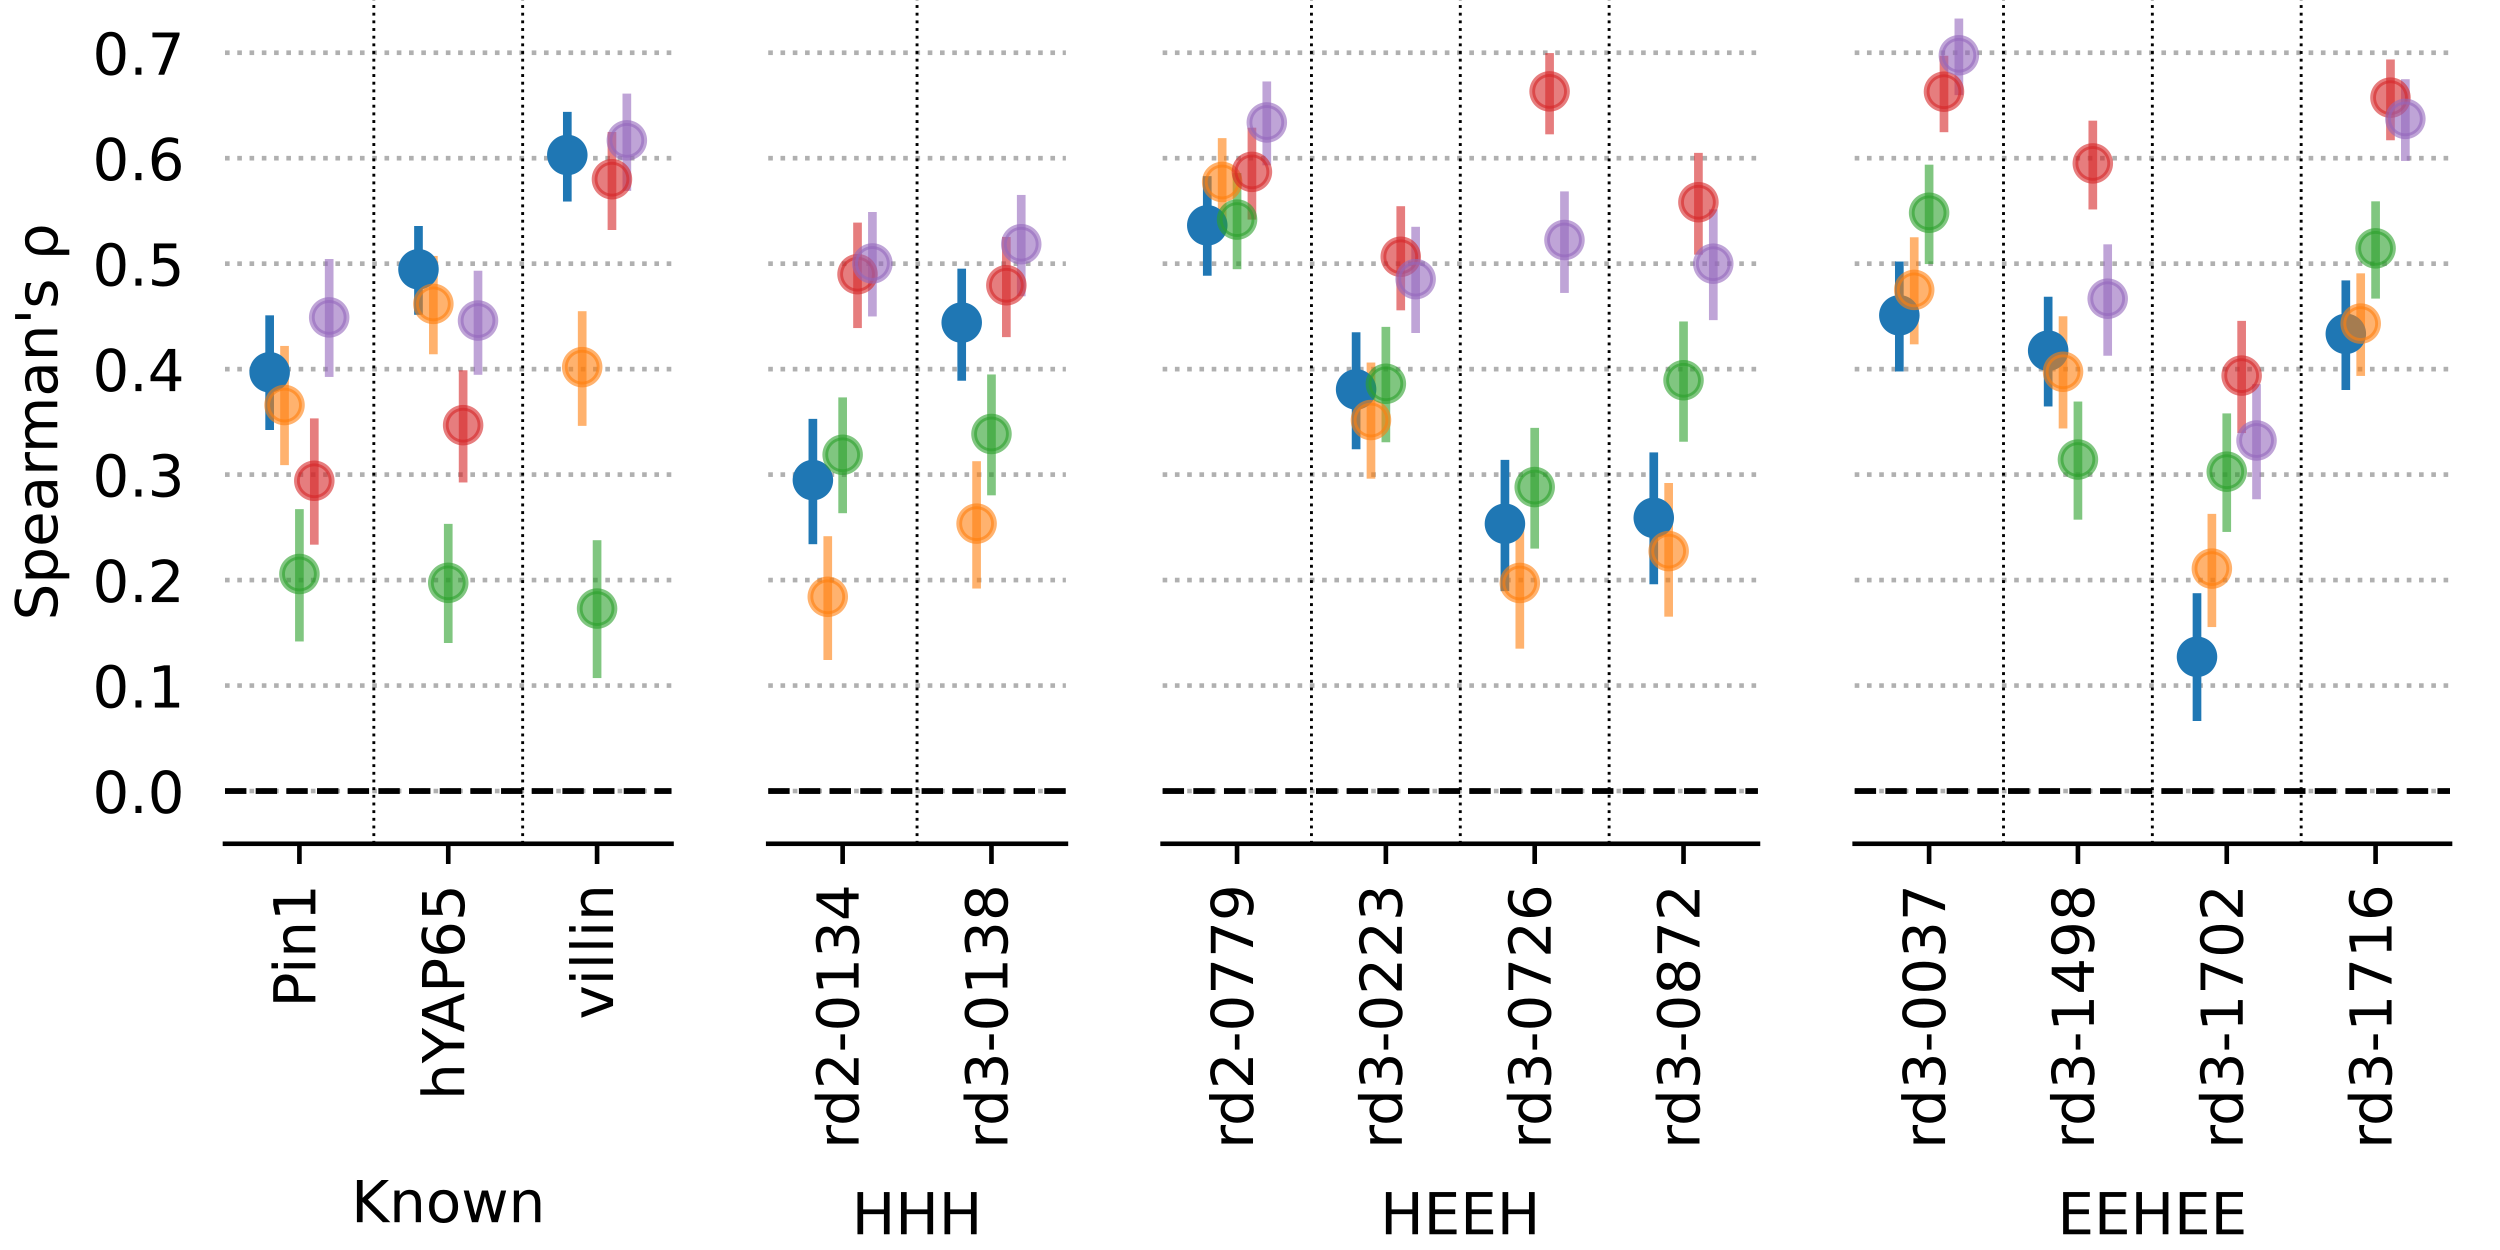 <?xml version="1.0" encoding="utf-8" standalone="no"?>
<!DOCTYPE svg PUBLIC "-//W3C//DTD SVG 1.1//EN"
  "http://www.w3.org/Graphics/SVG/1.1/DTD/svg11.dtd">
<!-- Created with matplotlib (https://matplotlib.org/) -->
<svg height="216pt" version="1.1" viewBox="0 0 432 216" width="432pt" xmlns="http://www.w3.org/2000/svg" xmlns:xlink="http://www.w3.org/1999/xlink">
 <defs>
  <style type="text/css">
*{stroke-linecap:butt;stroke-linejoin:round;}
  </style>
 </defs>
 <g id="figure_1">
  <g id="patch_1">
   <path d="M 0 216 
L 432 216 
L 432 0 
L 0 0 
z
" style="fill:#ffffff;"/>
  </g>
  <g id="axes_1">
   <g id="patch_2">
    <path d="M 38.88 145.8 
L 116.033 145.8 
L 116.033 0 
L 38.88 0 
z
" style="fill:#ffffff;"/>
   </g>
   <g id="matplotlib.axis_1">
    <g id="xtick_1">
     <g id="line2d_1">
      <defs>
       <path d="M 0 0 
L 0 3.5 
" id="m7308da122e" style="stroke:#000000;stroke-width:0.8;"/>
      </defs>
      <g>
       <use style="stroke:#000000;stroke-width:0.8;" x="51.739" xlink:href="#m7308da122e" y="145.8"/>
      </g>
     </g>
     <g id="text_1">
      <!--      Pin1 -->
      <defs>
       <path id="DejaVuSans-32"/>
       <path d="M 19.672 64.797 
L 19.672 37.406 
L 32.078 37.406 
Q 38.969 37.406 42.719 40.969 
Q 46.484 44.531 46.484 51.125 
Q 46.484 57.672 42.719 61.234 
Q 38.969 64.797 32.078 64.797 
z
M 9.812 72.906 
L 32.078 72.906 
Q 44.344 72.906 50.609 67.359 
Q 56.891 61.812 56.891 51.125 
Q 56.891 40.328 50.609 34.812 
Q 44.344 29.297 32.078 29.297 
L 19.672 29.297 
L 19.672 0 
L 9.812 0 
z
" id="DejaVuSans-80"/>
       <path d="M 9.422 54.688 
L 18.406 54.688 
L 18.406 0 
L 9.422 0 
z
M 9.422 75.984 
L 18.406 75.984 
L 18.406 64.594 
L 9.422 64.594 
z
" id="DejaVuSans-105"/>
       <path d="M 54.891 33.016 
L 54.891 0 
L 45.906 0 
L 45.906 32.719 
Q 45.906 40.484 42.875 44.328 
Q 39.844 48.188 33.797 48.188 
Q 26.516 48.188 22.312 43.547 
Q 18.109 38.922 18.109 30.906 
L 18.109 0 
L 9.078 0 
L 9.078 54.688 
L 18.109 54.688 
L 18.109 46.188 
Q 21.344 51.125 25.703 53.562 
Q 30.078 56 35.797 56 
Q 45.219 56 50.047 50.172 
Q 54.891 44.344 54.891 33.016 
z
" id="DejaVuSans-110"/>
       <path d="M 12.406 8.297 
L 28.516 8.297 
L 28.516 63.922 
L 10.984 60.406 
L 10.984 69.391 
L 28.422 72.906 
L 38.281 72.906 
L 38.281 8.297 
L 54.391 8.297 
L 54.391 0 
L 12.406 0 
z
" id="DejaVuSans-49"/>
      </defs>
      <g transform="translate(54.498 189.973)rotate(-90)scale(0.1 -0.1)">
       <use xlink:href="#DejaVuSans-32"/>
       <use x="31.787" xlink:href="#DejaVuSans-32"/>
       <use x="63.574" xlink:href="#DejaVuSans-32"/>
       <use x="95.361" xlink:href="#DejaVuSans-32"/>
       <use x="127.148" xlink:href="#DejaVuSans-32"/>
       <use x="158.936" xlink:href="#DejaVuSans-80"/>
       <use x="216.988" xlink:href="#DejaVuSans-105"/>
       <use x="244.771" xlink:href="#DejaVuSans-110"/>
       <use x="308.15" xlink:href="#DejaVuSans-49"/>
      </g>
     </g>
    </g>
    <g id="xtick_2">
     <g id="line2d_2">
      <g>
       <use style="stroke:#000000;stroke-width:0.8;" x="77.457" xlink:href="#m7308da122e" y="145.8"/>
      </g>
     </g>
     <g id="text_2">
      <!--    hYAP65 -->
      <defs>
       <path d="M 54.891 33.016 
L 54.891 0 
L 45.906 0 
L 45.906 32.719 
Q 45.906 40.484 42.875 44.328 
Q 39.844 48.188 33.797 48.188 
Q 26.516 48.188 22.312 43.547 
Q 18.109 38.922 18.109 30.906 
L 18.109 0 
L 9.078 0 
L 9.078 75.984 
L 18.109 75.984 
L 18.109 46.188 
Q 21.344 51.125 25.703 53.562 
Q 30.078 56 35.797 56 
Q 45.219 56 50.047 50.172 
Q 54.891 44.344 54.891 33.016 
z
" id="DejaVuSans-104"/>
       <path d="M -0.203 72.906 
L 10.406 72.906 
L 30.609 42.922 
L 50.688 72.906 
L 61.281 72.906 
L 35.5 34.719 
L 35.5 0 
L 25.594 0 
L 25.594 34.719 
z
" id="DejaVuSans-89"/>
       <path d="M 34.188 63.188 
L 20.797 26.906 
L 47.609 26.906 
z
M 28.609 72.906 
L 39.797 72.906 
L 67.578 0 
L 57.328 0 
L 50.688 18.703 
L 17.828 18.703 
L 11.188 0 
L 0.781 0 
z
" id="DejaVuSans-65"/>
       <path d="M 33.016 40.375 
Q 26.375 40.375 22.484 35.828 
Q 18.609 31.297 18.609 23.391 
Q 18.609 15.531 22.484 10.953 
Q 26.375 6.391 33.016 6.391 
Q 39.656 6.391 43.531 10.953 
Q 47.406 15.531 47.406 23.391 
Q 47.406 31.297 43.531 35.828 
Q 39.656 40.375 33.016 40.375 
z
M 52.594 71.297 
L 52.594 62.312 
Q 48.875 64.062 45.094 64.984 
Q 41.312 65.922 37.594 65.922 
Q 27.828 65.922 22.672 59.328 
Q 17.531 52.734 16.797 39.406 
Q 19.672 43.656 24.016 45.922 
Q 28.375 48.188 33.594 48.188 
Q 44.578 48.188 50.953 41.516 
Q 57.328 34.859 57.328 23.391 
Q 57.328 12.156 50.688 5.359 
Q 44.047 -1.422 33.016 -1.422 
Q 20.359 -1.422 13.672 8.266 
Q 6.984 17.969 6.984 36.375 
Q 6.984 53.656 15.188 63.938 
Q 23.391 74.219 37.203 74.219 
Q 40.922 74.219 44.703 73.484 
Q 48.484 72.75 52.594 71.297 
z
" id="DejaVuSans-54"/>
       <path d="M 10.797 72.906 
L 49.516 72.906 
L 49.516 64.594 
L 19.828 64.594 
L 19.828 46.734 
Q 21.969 47.469 24.109 47.828 
Q 26.266 48.188 28.422 48.188 
Q 40.625 48.188 47.75 41.5 
Q 54.891 34.812 54.891 23.391 
Q 54.891 11.625 47.562 5.094 
Q 40.234 -1.422 26.906 -1.422 
Q 22.312 -1.422 17.547 -0.641 
Q 12.797 0.141 7.719 1.703 
L 7.719 11.625 
Q 12.109 9.234 16.797 8.062 
Q 21.484 6.891 26.703 6.891 
Q 35.156 6.891 40.078 11.328 
Q 45.016 15.766 45.016 23.391 
Q 45.016 31 40.078 35.438 
Q 35.156 39.891 26.703 39.891 
Q 22.75 39.891 18.812 39.016 
Q 14.891 38.141 10.797 36.281 
z
" id="DejaVuSans-53"/>
      </defs>
      <g transform="translate(80.216 199.6)rotate(-90)scale(0.1 -0.1)">
       <use xlink:href="#DejaVuSans-32"/>
       <use x="31.787" xlink:href="#DejaVuSans-32"/>
       <use x="63.574" xlink:href="#DejaVuSans-32"/>
       <use x="95.361" xlink:href="#DejaVuSans-104"/>
       <use x="158.74" xlink:href="#DejaVuSans-89"/>
       <use x="212.074" xlink:href="#DejaVuSans-65"/>
       <use x="280.482" xlink:href="#DejaVuSans-80"/>
       <use x="340.785" xlink:href="#DejaVuSans-54"/>
       <use x="404.408" xlink:href="#DejaVuSans-53"/>
      </g>
     </g>
    </g>
    <g id="xtick_3">
     <g id="line2d_3">
      <g>
       <use style="stroke:#000000;stroke-width:0.8;" x="103.174" xlink:href="#m7308da122e" y="145.8"/>
      </g>
     </g>
     <g id="text_3">
      <!--    villin -->
      <defs>
       <path d="M 2.984 54.688 
L 12.5 54.688 
L 29.594 8.797 
L 46.688 54.688 
L 56.203 54.688 
L 35.688 0 
L 23.484 0 
z
" id="DejaVuSans-118"/>
       <path d="M 9.422 75.984 
L 18.406 75.984 
L 18.406 0 
L 9.422 0 
z
" id="DejaVuSans-108"/>
      </defs>
      <g transform="translate(105.934 185.703)rotate(-90)scale(0.1 -0.1)">
       <use xlink:href="#DejaVuSans-32"/>
       <use x="31.787" xlink:href="#DejaVuSans-32"/>
       <use x="63.574" xlink:href="#DejaVuSans-32"/>
       <use x="95.361" xlink:href="#DejaVuSans-118"/>
       <use x="154.541" xlink:href="#DejaVuSans-105"/>
       <use x="182.324" xlink:href="#DejaVuSans-108"/>
       <use x="210.107" xlink:href="#DejaVuSans-108"/>
       <use x="237.891" xlink:href="#DejaVuSans-105"/>
       <use x="265.674" xlink:href="#DejaVuSans-110"/>
      </g>
     </g>
    </g>
    <g id="text_4">
     <!-- Known -->
     <defs>
      <path d="M 9.812 72.906 
L 19.672 72.906 
L 19.672 42.094 
L 52.391 72.906 
L 65.094 72.906 
L 28.906 38.922 
L 67.672 0 
L 54.688 0 
L 19.672 35.109 
L 19.672 0 
L 9.812 0 
z
" id="DejaVuSans-75"/>
      <path d="M 30.609 48.391 
Q 23.391 48.391 19.188 42.75 
Q 14.984 37.109 14.984 27.297 
Q 14.984 17.484 19.156 11.844 
Q 23.344 6.203 30.609 6.203 
Q 37.797 6.203 41.984 11.859 
Q 46.188 17.531 46.188 27.297 
Q 46.188 37.016 41.984 42.703 
Q 37.797 48.391 30.609 48.391 
z
M 30.609 56 
Q 42.328 56 49.016 48.375 
Q 55.719 40.766 55.719 27.297 
Q 55.719 13.875 49.016 6.219 
Q 42.328 -1.422 30.609 -1.422 
Q 18.844 -1.422 12.172 6.219 
Q 5.516 13.875 5.516 27.297 
Q 5.516 40.766 12.172 48.375 
Q 18.844 56 30.609 56 
z
" id="DejaVuSans-111"/>
      <path d="M 4.203 54.688 
L 13.188 54.688 
L 24.422 12.016 
L 35.594 54.688 
L 46.188 54.688 
L 57.422 12.016 
L 68.609 54.688 
L 77.594 54.688 
L 63.281 0 
L 52.688 0 
L 40.922 44.828 
L 29.109 0 
L 18.5 0 
z
" id="DejaVuSans-119"/>
     </defs>
     <g transform="translate(60.692 211.198)scale(0.1 -0.1)">
      <use xlink:href="#DejaVuSans-75"/>
      <use x="65.576" xlink:href="#DejaVuSans-110"/>
      <use x="128.955" xlink:href="#DejaVuSans-111"/>
      <use x="190.137" xlink:href="#DejaVuSans-119"/>
      <use x="271.924" xlink:href="#DejaVuSans-110"/>
     </g>
    </g>
   </g>
   <g id="matplotlib.axis_2">
    <g id="ytick_1">
     <g id="line2d_4">
      <path clip-path="url(#p3d5c22cceb)" d="M 38.88 136.688 
L 116.033 136.688 
" style="fill:none;stroke:#b0b0b0;stroke-dasharray:0.8,1.32;stroke-dashoffset:0;stroke-width:0.8;"/>
     </g>
     <g id="text_5">
      <!-- 0.0 -->
      <defs>
       <path d="M 31.781 66.406 
Q 24.172 66.406 20.328 58.906 
Q 16.5 51.422 16.5 36.375 
Q 16.5 21.391 20.328 13.891 
Q 24.172 6.391 31.781 6.391 
Q 39.453 6.391 43.281 13.891 
Q 47.125 21.391 47.125 36.375 
Q 47.125 51.422 43.281 58.906 
Q 39.453 66.406 31.781 66.406 
z
M 31.781 74.219 
Q 44.047 74.219 50.516 64.516 
Q 56.984 54.828 56.984 36.375 
Q 56.984 17.969 50.516 8.266 
Q 44.047 -1.422 31.781 -1.422 
Q 19.531 -1.422 13.062 8.266 
Q 6.594 17.969 6.594 36.375 
Q 6.594 54.828 13.062 64.516 
Q 19.531 74.219 31.781 74.219 
z
" id="DejaVuSans-48"/>
       <path d="M 10.688 12.406 
L 21 12.406 
L 21 0 
L 10.688 0 
z
" id="DejaVuSans-46"/>
      </defs>
      <g transform="translate(15.977 140.487)scale(0.1 -0.1)">
       <use xlink:href="#DejaVuSans-48"/>
       <use x="63.623" xlink:href="#DejaVuSans-46"/>
       <use x="95.41" xlink:href="#DejaVuSans-48"/>
      </g>
     </g>
    </g>
    <g id="ytick_2">
     <g id="line2d_5">
      <path clip-path="url(#p3d5c22cceb)" d="M 38.88 118.463 
L 116.033 118.463 
" style="fill:none;stroke:#b0b0b0;stroke-dasharray:0.8,1.32;stroke-dashoffset:0;stroke-width:0.8;"/>
     </g>
     <g id="text_6">
      <!-- 0.1 -->
      <g transform="translate(15.977 122.262)scale(0.1 -0.1)">
       <use xlink:href="#DejaVuSans-48"/>
       <use x="63.623" xlink:href="#DejaVuSans-46"/>
       <use x="95.41" xlink:href="#DejaVuSans-49"/>
      </g>
     </g>
    </g>
    <g id="ytick_3">
     <g id="line2d_6">
      <path clip-path="url(#p3d5c22cceb)" d="M 38.88 100.237 
L 116.033 100.237 
" style="fill:none;stroke:#b0b0b0;stroke-dasharray:0.8,1.32;stroke-dashoffset:0;stroke-width:0.8;"/>
     </g>
     <g id="text_7">
      <!-- 0.2 -->
      <defs>
       <path d="M 19.188 8.297 
L 53.609 8.297 
L 53.609 0 
L 7.328 0 
L 7.328 8.297 
Q 12.938 14.109 22.625 23.891 
Q 32.328 33.688 34.812 36.531 
Q 39.547 41.844 41.422 45.531 
Q 43.312 49.219 43.312 52.781 
Q 43.312 58.594 39.234 62.25 
Q 35.156 65.922 28.609 65.922 
Q 23.969 65.922 18.812 64.312 
Q 13.672 62.703 7.812 59.422 
L 7.812 69.391 
Q 13.766 71.781 18.938 73 
Q 24.125 74.219 28.422 74.219 
Q 39.75 74.219 46.484 68.547 
Q 53.219 62.891 53.219 53.422 
Q 53.219 48.922 51.531 44.891 
Q 49.859 40.875 45.406 35.406 
Q 44.188 33.984 37.641 27.219 
Q 31.109 20.453 19.188 8.297 
z
" id="DejaVuSans-50"/>
      </defs>
      <g transform="translate(15.977 104.037)scale(0.1 -0.1)">
       <use xlink:href="#DejaVuSans-48"/>
       <use x="63.623" xlink:href="#DejaVuSans-46"/>
       <use x="95.41" xlink:href="#DejaVuSans-50"/>
      </g>
     </g>
    </g>
    <g id="ytick_4">
     <g id="line2d_7">
      <path clip-path="url(#p3d5c22cceb)" d="M 38.88 82.013 
L 116.033 82.013 
" style="fill:none;stroke:#b0b0b0;stroke-dasharray:0.8,1.32;stroke-dashoffset:0;stroke-width:0.8;"/>
     </g>
     <g id="text_8">
      <!-- 0.3 -->
      <defs>
       <path d="M 40.578 39.312 
Q 47.656 37.797 51.625 33 
Q 55.609 28.219 55.609 21.188 
Q 55.609 10.406 48.188 4.484 
Q 40.766 -1.422 27.094 -1.422 
Q 22.516 -1.422 17.656 -0.516 
Q 12.797 0.391 7.625 2.203 
L 7.625 11.719 
Q 11.719 9.328 16.594 8.109 
Q 21.484 6.891 26.812 6.891 
Q 36.078 6.891 40.938 10.547 
Q 45.797 14.203 45.797 21.188 
Q 45.797 27.641 41.281 31.266 
Q 36.766 34.906 28.719 34.906 
L 20.219 34.906 
L 20.219 43.016 
L 29.109 43.016 
Q 36.375 43.016 40.234 45.922 
Q 44.094 48.828 44.094 54.297 
Q 44.094 59.906 40.109 62.906 
Q 36.141 65.922 28.719 65.922 
Q 24.656 65.922 20.016 65.031 
Q 15.375 64.156 9.812 62.312 
L 9.812 71.094 
Q 15.438 72.656 20.344 73.438 
Q 25.25 74.219 29.594 74.219 
Q 40.828 74.219 47.359 69.109 
Q 53.906 64.016 53.906 55.328 
Q 53.906 49.266 50.438 45.094 
Q 46.969 40.922 40.578 39.312 
z
" id="DejaVuSans-51"/>
      </defs>
      <g transform="translate(15.977 85.812)scale(0.1 -0.1)">
       <use xlink:href="#DejaVuSans-48"/>
       <use x="63.623" xlink:href="#DejaVuSans-46"/>
       <use x="95.41" xlink:href="#DejaVuSans-51"/>
      </g>
     </g>
    </g>
    <g id="ytick_5">
     <g id="line2d_8">
      <path clip-path="url(#p3d5c22cceb)" d="M 38.88 63.788 
L 116.033 63.788 
" style="fill:none;stroke:#b0b0b0;stroke-dasharray:0.8,1.32;stroke-dashoffset:0;stroke-width:0.8;"/>
     </g>
     <g id="text_9">
      <!-- 0.4 -->
      <defs>
       <path d="M 37.797 64.312 
L 12.891 25.391 
L 37.797 25.391 
z
M 35.203 72.906 
L 47.609 72.906 
L 47.609 25.391 
L 58.016 25.391 
L 58.016 17.188 
L 47.609 17.188 
L 47.609 0 
L 37.797 0 
L 37.797 17.188 
L 4.891 17.188 
L 4.891 26.703 
z
" id="DejaVuSans-52"/>
      </defs>
      <g transform="translate(15.977 67.587)scale(0.1 -0.1)">
       <use xlink:href="#DejaVuSans-48"/>
       <use x="63.623" xlink:href="#DejaVuSans-46"/>
       <use x="95.41" xlink:href="#DejaVuSans-52"/>
      </g>
     </g>
    </g>
    <g id="ytick_6">
     <g id="line2d_9">
      <path clip-path="url(#p3d5c22cceb)" d="M 38.88 45.562 
L 116.033 45.562 
" style="fill:none;stroke:#b0b0b0;stroke-dasharray:0.8,1.32;stroke-dashoffset:0;stroke-width:0.8;"/>
     </g>
     <g id="text_10">
      <!-- 0.5 -->
      <g transform="translate(15.977 49.362)scale(0.1 -0.1)">
       <use xlink:href="#DejaVuSans-48"/>
       <use x="63.623" xlink:href="#DejaVuSans-46"/>
       <use x="95.41" xlink:href="#DejaVuSans-53"/>
      </g>
     </g>
    </g>
    <g id="ytick_7">
     <g id="line2d_10">
      <path clip-path="url(#p3d5c22cceb)" d="M 38.88 27.337 
L 116.033 27.337 
" style="fill:none;stroke:#b0b0b0;stroke-dasharray:0.8,1.32;stroke-dashoffset:0;stroke-width:0.8;"/>
     </g>
     <g id="text_11">
      <!-- 0.6 -->
      <g transform="translate(15.977 31.137)scale(0.1 -0.1)">
       <use xlink:href="#DejaVuSans-48"/>
       <use x="63.623" xlink:href="#DejaVuSans-46"/>
       <use x="95.41" xlink:href="#DejaVuSans-54"/>
      </g>
     </g>
    </g>
    <g id="ytick_8">
     <g id="line2d_11">
      <path clip-path="url(#p3d5c22cceb)" d="M 38.88 9.113 
L 116.033 9.113 
" style="fill:none;stroke:#b0b0b0;stroke-dasharray:0.8,1.32;stroke-dashoffset:0;stroke-width:0.8;"/>
     </g>
     <g id="text_12">
      <!-- 0.7 -->
      <defs>
       <path d="M 8.203 72.906 
L 55.078 72.906 
L 55.078 68.703 
L 28.609 0 
L 18.312 0 
L 43.219 64.594 
L 8.203 64.594 
z
" id="DejaVuSans-55"/>
      </defs>
      <g transform="translate(15.977 12.912)scale(0.1 -0.1)">
       <use xlink:href="#DejaVuSans-48"/>
       <use x="63.623" xlink:href="#DejaVuSans-46"/>
       <use x="95.41" xlink:href="#DejaVuSans-55"/>
      </g>
     </g>
    </g>
    <g id="text_13">
     <!-- Spearman's ρ -->
     <defs>
      <path d="M 53.516 70.516 
L 53.516 60.891 
Q 47.906 63.578 42.922 64.891 
Q 37.938 66.219 33.297 66.219 
Q 25.25 66.219 20.875 63.094 
Q 16.5 59.969 16.5 54.203 
Q 16.5 49.359 19.406 46.891 
Q 22.312 44.438 30.422 42.922 
L 36.375 41.703 
Q 47.406 39.594 52.656 34.297 
Q 57.906 29 57.906 20.125 
Q 57.906 9.516 50.797 4.047 
Q 43.703 -1.422 29.984 -1.422 
Q 24.812 -1.422 18.969 -0.25 
Q 13.141 0.922 6.891 3.219 
L 6.891 13.375 
Q 12.891 10.016 18.656 8.297 
Q 24.422 6.594 29.984 6.594 
Q 38.422 6.594 43.016 9.906 
Q 47.609 13.234 47.609 19.391 
Q 47.609 24.75 44.312 27.781 
Q 41.016 30.812 33.5 32.328 
L 27.484 33.5 
Q 16.453 35.688 11.516 40.375 
Q 6.594 45.062 6.594 53.422 
Q 6.594 63.094 13.406 68.656 
Q 20.219 74.219 32.172 74.219 
Q 37.312 74.219 42.625 73.281 
Q 47.953 72.359 53.516 70.516 
z
" id="DejaVuSans-83"/>
      <path d="M 18.109 8.203 
L 18.109 -20.797 
L 9.078 -20.797 
L 9.078 54.688 
L 18.109 54.688 
L 18.109 46.391 
Q 20.953 51.266 25.266 53.625 
Q 29.594 56 35.594 56 
Q 45.562 56 51.781 48.094 
Q 58.016 40.188 58.016 27.297 
Q 58.016 14.406 51.781 6.484 
Q 45.562 -1.422 35.594 -1.422 
Q 29.594 -1.422 25.266 0.953 
Q 20.953 3.328 18.109 8.203 
z
M 48.688 27.297 
Q 48.688 37.203 44.609 42.844 
Q 40.531 48.484 33.406 48.484 
Q 26.266 48.484 22.188 42.844 
Q 18.109 37.203 18.109 27.297 
Q 18.109 17.391 22.188 11.75 
Q 26.266 6.109 33.406 6.109 
Q 40.531 6.109 44.609 11.75 
Q 48.688 17.391 48.688 27.297 
z
" id="DejaVuSans-112"/>
      <path d="M 56.203 29.594 
L 56.203 25.203 
L 14.891 25.203 
Q 15.484 15.922 20.484 11.062 
Q 25.484 6.203 34.422 6.203 
Q 39.594 6.203 44.453 7.469 
Q 49.312 8.734 54.109 11.281 
L 54.109 2.781 
Q 49.266 0.734 44.188 -0.344 
Q 39.109 -1.422 33.891 -1.422 
Q 20.797 -1.422 13.156 6.188 
Q 5.516 13.812 5.516 26.812 
Q 5.516 40.234 12.766 48.109 
Q 20.016 56 32.328 56 
Q 43.359 56 49.781 48.891 
Q 56.203 41.797 56.203 29.594 
z
M 47.219 32.234 
Q 47.125 39.594 43.094 43.984 
Q 39.062 48.391 32.422 48.391 
Q 24.906 48.391 20.391 44.141 
Q 15.875 39.891 15.188 32.172 
z
" id="DejaVuSans-101"/>
      <path d="M 34.281 27.484 
Q 23.391 27.484 19.188 25 
Q 14.984 22.516 14.984 16.5 
Q 14.984 11.719 18.141 8.906 
Q 21.297 6.109 26.703 6.109 
Q 34.188 6.109 38.703 11.406 
Q 43.219 16.703 43.219 25.484 
L 43.219 27.484 
z
M 52.203 31.203 
L 52.203 0 
L 43.219 0 
L 43.219 8.297 
Q 40.141 3.328 35.547 0.953 
Q 30.953 -1.422 24.312 -1.422 
Q 15.922 -1.422 10.953 3.297 
Q 6 8.016 6 15.922 
Q 6 25.141 12.172 29.828 
Q 18.359 34.516 30.609 34.516 
L 43.219 34.516 
L 43.219 35.406 
Q 43.219 41.609 39.141 45 
Q 35.062 48.391 27.688 48.391 
Q 23 48.391 18.547 47.266 
Q 14.109 46.141 10.016 43.891 
L 10.016 52.203 
Q 14.938 54.109 19.578 55.047 
Q 24.219 56 28.609 56 
Q 40.484 56 46.344 49.844 
Q 52.203 43.703 52.203 31.203 
z
" id="DejaVuSans-97"/>
      <path d="M 41.109 46.297 
Q 39.594 47.172 37.812 47.578 
Q 36.031 48 33.891 48 
Q 26.266 48 22.188 43.047 
Q 18.109 38.094 18.109 28.812 
L 18.109 0 
L 9.078 0 
L 9.078 54.688 
L 18.109 54.688 
L 18.109 46.188 
Q 20.953 51.172 25.484 53.578 
Q 30.031 56 36.531 56 
Q 37.453 56 38.578 55.875 
Q 39.703 55.766 41.062 55.516 
z
" id="DejaVuSans-114"/>
      <path d="M 52 44.188 
Q 55.375 50.25 60.062 53.125 
Q 64.75 56 71.094 56 
Q 79.641 56 84.281 50.016 
Q 88.922 44.047 88.922 33.016 
L 88.922 0 
L 79.891 0 
L 79.891 32.719 
Q 79.891 40.578 77.094 44.375 
Q 74.312 48.188 68.609 48.188 
Q 61.625 48.188 57.562 43.547 
Q 53.516 38.922 53.516 30.906 
L 53.516 0 
L 44.484 0 
L 44.484 32.719 
Q 44.484 40.625 41.703 44.406 
Q 38.922 48.188 33.109 48.188 
Q 26.219 48.188 22.156 43.531 
Q 18.109 38.875 18.109 30.906 
L 18.109 0 
L 9.078 0 
L 9.078 54.688 
L 18.109 54.688 
L 18.109 46.188 
Q 21.188 51.219 25.484 53.609 
Q 29.781 56 35.688 56 
Q 41.656 56 45.828 52.969 
Q 50 49.953 52 44.188 
z
" id="DejaVuSans-109"/>
      <path d="M 17.922 72.906 
L 17.922 45.797 
L 9.625 45.797 
L 9.625 72.906 
z
" id="DejaVuSans-39"/>
      <path d="M 44.281 53.078 
L 44.281 44.578 
Q 40.484 46.531 36.375 47.5 
Q 32.281 48.484 27.875 48.484 
Q 21.188 48.484 17.844 46.438 
Q 14.5 44.391 14.5 40.281 
Q 14.5 37.156 16.891 35.375 
Q 19.281 33.594 26.516 31.984 
L 29.594 31.297 
Q 39.156 29.25 43.188 25.516 
Q 47.219 21.781 47.219 15.094 
Q 47.219 7.469 41.188 3.016 
Q 35.156 -1.422 24.609 -1.422 
Q 20.219 -1.422 15.453 -0.562 
Q 10.688 0.297 5.422 2 
L 5.422 11.281 
Q 10.406 8.688 15.234 7.391 
Q 20.062 6.109 24.812 6.109 
Q 31.156 6.109 34.562 8.281 
Q 37.984 10.453 37.984 14.406 
Q 37.984 18.062 35.516 20.016 
Q 33.062 21.969 24.703 23.781 
L 21.578 24.516 
Q 13.234 26.266 9.516 29.906 
Q 5.812 33.547 5.812 39.891 
Q 5.812 47.609 11.281 51.797 
Q 16.75 56 26.812 56 
Q 31.781 56 36.172 55.266 
Q 40.578 54.547 44.281 53.078 
z
" id="DejaVuSans-115"/>
      <path d="M 13.484 44.922 
Q 16.453 49.906 23.828 54.297 
Q 26.703 56 35.594 56 
Q 45.562 56 51.781 48.094 
Q 58.016 40.188 58.016 27.297 
Q 58.016 14.406 51.781 6.484 
Q 45.562 -1.422 35.594 -1.422 
Q 29.594 -1.422 25.266 0.953 
Q 20.953 3.328 18.109 8.203 
L 18.109 -20.797 
L 9.078 -20.797 
L 9.078 26.812 
Q 9.078 38.094 13.484 44.922 
z
M 48.688 27.297 
Q 48.688 37.203 44.609 42.844 
Q 40.531 48.484 33.406 48.484 
Q 26.266 48.484 22.188 42.844 
Q 18.109 37.203 18.109 27.297 
Q 18.109 17.391 22.188 11.75 
Q 26.266 6.109 33.406 6.109 
Q 40.531 6.109 44.609 11.75 
Q 48.688 17.391 48.688 27.297 
z
" id="DejaVuSans-961"/>
     </defs>
     <g transform="translate(9.897 107.202)rotate(-90)scale(0.1 -0.1)">
      <use xlink:href="#DejaVuSans-83"/>
      <use x="63.477" xlink:href="#DejaVuSans-112"/>
      <use x="126.953" xlink:href="#DejaVuSans-101"/>
      <use x="188.477" xlink:href="#DejaVuSans-97"/>
      <use x="249.756" xlink:href="#DejaVuSans-114"/>
      <use x="289.119" xlink:href="#DejaVuSans-109"/>
      <use x="386.531" xlink:href="#DejaVuSans-97"/>
      <use x="447.811" xlink:href="#DejaVuSans-110"/>
      <use x="511.189" xlink:href="#DejaVuSans-39"/>
      <use x="538.68" xlink:href="#DejaVuSans-115"/>
      <use x="590.779" xlink:href="#DejaVuSans-32"/>
      <use x="622.566" xlink:href="#DejaVuSans-961"/>
     </g>
    </g>
   </g>
   <g id="LineCollection_1">
    <path clip-path="url(#p3d5c22cceb)" d="M 46.595 74.301 
L 46.595 54.492 
" style="fill:none;stroke:#1f77b4;stroke-width:1.5;"/>
    <path clip-path="url(#p3d5c22cceb)" d="M 72.313 54.402 
L 72.313 39.057 
" style="fill:none;stroke:#1f77b4;stroke-width:1.5;"/>
    <path clip-path="url(#p3d5c22cceb)" d="M 98.031 34.822 
L 98.031 19.331 
" style="fill:none;stroke:#1f77b4;stroke-width:1.5;"/>
   </g>
   <g id="LineCollection_2">
    <path clip-path="url(#p3d5c22cceb)" d="M 49.167 80.375 
L 49.167 59.783 
" style="fill:none;stroke:#ff7f0e;stroke-opacity:0.6;stroke-width:1.5;"/>
    <path clip-path="url(#p3d5c22cceb)" d="M 74.885 61.221 
L 74.885 44.223 
" style="fill:none;stroke:#ff7f0e;stroke-opacity:0.6;stroke-width:1.5;"/>
    <path clip-path="url(#p3d5c22cceb)" d="M 100.603 73.593 
L 100.603 53.778 
" style="fill:none;stroke:#ff7f0e;stroke-opacity:0.6;stroke-width:1.5;"/>
   </g>
   <g id="LineCollection_3">
    <path clip-path="url(#p3d5c22cceb)" d="M 51.739 110.849 
L 51.739 87.977 
" style="fill:none;stroke:#2ca02c;stroke-opacity:0.6;stroke-width:1.5;"/>
    <path clip-path="url(#p3d5c22cceb)" d="M 77.457 111.105 
L 77.457 90.529 
" style="fill:none;stroke:#2ca02c;stroke-opacity:0.6;stroke-width:1.5;"/>
    <path clip-path="url(#p3d5c22cceb)" d="M 103.174 117.166 
L 103.174 93.348 
" style="fill:none;stroke:#2ca02c;stroke-opacity:0.6;stroke-width:1.5;"/>
   </g>
   <g id="LineCollection_4">
    <path clip-path="url(#p3d5c22cceb)" d="M 54.311 94.118 
L 54.311 72.303 
" style="fill:none;stroke:#d62728;stroke-opacity:0.6;stroke-width:1.5;"/>
    <path clip-path="url(#p3d5c22cceb)" d="M 80.028 83.37 
L 80.028 63.982 
" style="fill:none;stroke:#d62728;stroke-opacity:0.6;stroke-width:1.5;"/>
    <path clip-path="url(#p3d5c22cceb)" d="M 105.746 39.748 
L 105.746 22.811 
" style="fill:none;stroke:#d62728;stroke-opacity:0.6;stroke-width:1.5;"/>
   </g>
   <g id="LineCollection_5">
    <path clip-path="url(#p3d5c22cceb)" d="M 56.882 65.134 
L 56.882 44.75 
" style="fill:none;stroke:#9467bd;stroke-opacity:0.6;stroke-width:1.5;"/>
    <path clip-path="url(#p3d5c22cceb)" d="M 82.6 64.766 
L 82.6 46.785 
" style="fill:none;stroke:#9467bd;stroke-opacity:0.6;stroke-width:1.5;"/>
    <path clip-path="url(#p3d5c22cceb)" d="M 108.318 32.981 
L 108.318 16.17 
" style="fill:none;stroke:#9467bd;stroke-opacity:0.6;stroke-width:1.5;"/>
   </g>
   <g id="LineCollection_6">
    <path clip-path="url(#p3d5c22cceb)" d="M 64.598 145.8 
L 64.598 0 
" style="fill:none;stroke:#000000;stroke-dasharray:0.5,0.825;stroke-dashoffset:0;stroke-width:0.5;"/>
    <path clip-path="url(#p3d5c22cceb)" d="M 90.315 145.8 
L 90.315 0 
" style="fill:none;stroke:#000000;stroke-dasharray:0.5,0.825;stroke-dashoffset:0;stroke-width:0.5;"/>
   </g>
   <g id="LineCollection_7">
    <path clip-path="url(#p3d5c22cceb)" d="M 38.88 136.688 
L 116.033 136.688 
" style="fill:none;stroke:#000000;stroke-dasharray:3.7,1.6;stroke-dashoffset:0;"/>
   </g>
   <g id="line2d_12">
    <defs>
     <path d="M 0 3 
C 0.796 3 1.559 2.684 2.121 2.121 
C 2.684 1.559 3 0.796 3 0 
C 3 -0.796 2.684 -1.559 2.121 -2.121 
C 1.559 -2.684 0.796 -3 0 -3 
C -0.796 -3 -1.559 -2.684 -2.121 -2.121 
C -2.684 -1.559 -3 -0.796 -3 0 
C -3 0.796 -2.684 1.559 -2.121 2.121 
C -1.559 2.684 -0.796 3 0 3 
z
" id="m378718b52c" style="stroke:#1f77b4;"/>
    </defs>
    <g clip-path="url(#p3d5c22cceb)">
     <use style="fill:#1f77b4;stroke:#1f77b4;" x="46.595" xlink:href="#m378718b52c" y="64.327"/>
     <use style="fill:#1f77b4;stroke:#1f77b4;" x="72.313" xlink:href="#m378718b52c" y="46.533"/>
     <use style="fill:#1f77b4;stroke:#1f77b4;" x="98.031" xlink:href="#m378718b52c" y="26.781"/>
    </g>
   </g>
   <g id="line2d_13">
    <defs>
     <path d="M 0 3 
C 0.796 3 1.559 2.684 2.121 2.121 
C 2.684 1.559 3 0.796 3 0 
C 3 -0.796 2.684 -1.559 2.121 -2.121 
C 1.559 -2.684 0.796 -3 0 -3 
C -0.796 -3 -1.559 -2.684 -2.121 -2.121 
C -2.684 -1.559 -3 -0.796 -3 0 
C -3 0.796 -2.684 1.559 -2.121 2.121 
C -1.559 2.684 -0.796 3 0 3 
z
" id="m60623cb850" style="stroke:#ff7f0e;stroke-opacity:0.6;"/>
    </defs>
    <g clip-path="url(#p3d5c22cceb)">
     <use style="fill:#ff7f0e;fill-opacity:0.6;stroke:#ff7f0e;stroke-opacity:0.6;" x="49.167" xlink:href="#m60623cb850" y="69.991"/>
     <use style="fill:#ff7f0e;fill-opacity:0.6;stroke:#ff7f0e;stroke-opacity:0.6;" x="74.885" xlink:href="#m60623cb850" y="52.513"/>
     <use style="fill:#ff7f0e;fill-opacity:0.6;stroke:#ff7f0e;stroke-opacity:0.6;" x="100.603" xlink:href="#m60623cb850" y="63.443"/>
    </g>
   </g>
   <g id="line2d_14">
    <defs>
     <path d="M 0 3 
C 0.796 3 1.559 2.684 2.121 2.121 
C 2.684 1.559 3 0.796 3 0 
C 3 -0.796 2.684 -1.559 2.121 -2.121 
C 1.559 -2.684 0.796 -3 0 -3 
C -0.796 -3 -1.559 -2.684 -2.121 -2.121 
C -2.684 -1.559 -3 -0.796 -3 0 
C -3 0.796 -2.684 1.559 -2.121 2.121 
C -1.559 2.684 -0.796 3 0 3 
z
" id="m4003cf06ef" style="stroke:#2ca02c;stroke-opacity:0.6;"/>
    </defs>
    <g clip-path="url(#p3d5c22cceb)">
     <use style="fill:#2ca02c;fill-opacity:0.6;stroke:#2ca02c;stroke-opacity:0.6;" x="51.739" xlink:href="#m4003cf06ef" y="99.185"/>
     <use style="fill:#2ca02c;fill-opacity:0.6;stroke:#2ca02c;stroke-opacity:0.6;" x="77.457" xlink:href="#m4003cf06ef" y="100.713"/>
     <use style="fill:#2ca02c;fill-opacity:0.6;stroke:#2ca02c;stroke-opacity:0.6;" x="103.174" xlink:href="#m4003cf06ef" y="105.161"/>
    </g>
   </g>
   <g id="line2d_15">
    <defs>
     <path d="M 0 3 
C 0.796 3 1.559 2.684 2.121 2.121 
C 2.684 1.559 3 0.796 3 0 
C 3 -0.796 2.684 -1.559 2.121 -2.121 
C 1.559 -2.684 0.796 -3 0 -3 
C -0.796 -3 -1.559 -2.684 -2.121 -2.121 
C -2.684 -1.559 -3 -0.796 -3 0 
C -3 0.796 -2.684 1.559 -2.121 2.121 
C -1.559 2.684 -0.796 3 0 3 
z
" id="m5c3b132b42" style="stroke:#d62728;stroke-opacity:0.6;"/>
    </defs>
    <g clip-path="url(#p3d5c22cceb)">
     <use style="fill:#d62728;fill-opacity:0.6;stroke:#d62728;stroke-opacity:0.6;" x="54.311" xlink:href="#m5c3b132b42" y="83.08"/>
     <use style="fill:#d62728;fill-opacity:0.6;stroke:#d62728;stroke-opacity:0.6;" x="80.028" xlink:href="#m5c3b132b42" y="73.471"/>
     <use style="fill:#d62728;fill-opacity:0.6;stroke:#d62728;stroke-opacity:0.6;" x="105.746" xlink:href="#m5c3b132b42" y="30.966"/>
    </g>
   </g>
   <g id="line2d_16">
    <defs>
     <path d="M 0 3 
C 0.796 3 1.559 2.684 2.121 2.121 
C 2.684 1.559 3 0.796 3 0 
C 3 -0.796 2.684 -1.559 2.121 -2.121 
C 1.559 -2.684 0.796 -3 0 -3 
C -0.796 -3 -1.559 -2.684 -2.121 -2.121 
C -2.684 -1.559 -3 -0.796 -3 0 
C -3 0.796 -2.684 1.559 -2.121 2.121 
C -1.559 2.684 -0.796 3 0 3 
z
" id="m5250fc55fd" style="stroke:#9467bd;stroke-opacity:0.6;"/>
    </defs>
    <g clip-path="url(#p3d5c22cceb)">
     <use style="fill:#9467bd;fill-opacity:0.6;stroke:#9467bd;stroke-opacity:0.6;" x="56.882" xlink:href="#m5250fc55fd" y="54.845"/>
     <use style="fill:#9467bd;fill-opacity:0.6;stroke:#9467bd;stroke-opacity:0.6;" x="82.6" xlink:href="#m5250fc55fd" y="55.39"/>
     <use style="fill:#9467bd;fill-opacity:0.6;stroke:#9467bd;stroke-opacity:0.6;" x="108.318" xlink:href="#m5250fc55fd" y="24.256"/>
    </g>
   </g>
   <g id="patch_3">
    <path d="M 38.88 145.8 
L 116.033 145.8 
" style="fill:none;stroke:#000000;stroke-linecap:square;stroke-linejoin:miter;stroke-width:0.8;"/>
   </g>
  </g>
  <g id="axes_2">
   <g id="patch_4">
    <path d="M 132.75 145.8 
L 184.185 145.8 
L 184.185 0 
L 132.75 0 
z
" style="fill:#ffffff;"/>
   </g>
   <g id="matplotlib.axis_3">
    <g id="xtick_4">
     <g id="line2d_17">
      <g>
       <use style="stroke:#000000;stroke-width:0.8;" x="145.609" xlink:href="#m7308da122e" y="145.8"/>
      </g>
     </g>
     <g id="text_14">
      <!--  rd2-0134 -->
      <defs>
       <path d="M 45.406 46.391 
L 45.406 75.984 
L 54.391 75.984 
L 54.391 0 
L 45.406 0 
L 45.406 8.203 
Q 42.578 3.328 38.25 0.953 
Q 33.938 -1.422 27.875 -1.422 
Q 17.969 -1.422 11.734 6.484 
Q 5.516 14.406 5.516 27.297 
Q 5.516 40.188 11.734 48.094 
Q 17.969 56 27.875 56 
Q 33.938 56 38.25 53.625 
Q 42.578 51.266 45.406 46.391 
z
M 14.797 27.297 
Q 14.797 17.391 18.875 11.75 
Q 22.953 6.109 30.078 6.109 
Q 37.203 6.109 41.297 11.75 
Q 45.406 17.391 45.406 27.297 
Q 45.406 37.203 41.297 42.844 
Q 37.203 48.484 30.078 48.484 
Q 22.953 48.484 18.875 42.844 
Q 14.797 37.203 14.797 27.297 
z
" id="DejaVuSans-100"/>
       <path d="M 4.891 31.391 
L 31.203 31.391 
L 31.203 23.391 
L 4.891 23.391 
z
" id="DejaVuSans-45"/>
      </defs>
      <g transform="translate(148.368 201.683)rotate(-90)scale(0.1 -0.1)">
       <use xlink:href="#DejaVuSans-32"/>
       <use x="31.787" xlink:href="#DejaVuSans-114"/>
       <use x="71.15" xlink:href="#DejaVuSans-100"/>
       <use x="134.627" xlink:href="#DejaVuSans-50"/>
       <use x="198.25" xlink:href="#DejaVuSans-45"/>
       <use x="234.334" xlink:href="#DejaVuSans-48"/>
       <use x="297.957" xlink:href="#DejaVuSans-49"/>
       <use x="361.58" xlink:href="#DejaVuSans-51"/>
       <use x="425.203" xlink:href="#DejaVuSans-52"/>
      </g>
     </g>
    </g>
    <g id="xtick_5">
     <g id="line2d_18">
      <g>
       <use style="stroke:#000000;stroke-width:0.8;" x="171.326" xlink:href="#m7308da122e" y="145.8"/>
      </g>
     </g>
     <g id="text_15">
      <!--  rd3-0138 -->
      <defs>
       <path d="M 31.781 34.625 
Q 24.75 34.625 20.719 30.859 
Q 16.703 27.094 16.703 20.516 
Q 16.703 13.922 20.719 10.156 
Q 24.75 6.391 31.781 6.391 
Q 38.812 6.391 42.859 10.172 
Q 46.922 13.969 46.922 20.516 
Q 46.922 27.094 42.891 30.859 
Q 38.875 34.625 31.781 34.625 
z
M 21.922 38.812 
Q 15.578 40.375 12.031 44.719 
Q 8.5 49.078 8.5 55.328 
Q 8.5 64.062 14.719 69.141 
Q 20.953 74.219 31.781 74.219 
Q 42.672 74.219 48.875 69.141 
Q 55.078 64.062 55.078 55.328 
Q 55.078 49.078 51.531 44.719 
Q 48 40.375 41.703 38.812 
Q 48.828 37.156 52.797 32.312 
Q 56.781 27.484 56.781 20.516 
Q 56.781 9.906 50.312 4.234 
Q 43.844 -1.422 31.781 -1.422 
Q 19.734 -1.422 13.25 4.234 
Q 6.781 9.906 6.781 20.516 
Q 6.781 27.484 10.781 32.312 
Q 14.797 37.156 21.922 38.812 
z
M 18.312 54.391 
Q 18.312 48.734 21.844 45.562 
Q 25.391 42.391 31.781 42.391 
Q 38.141 42.391 41.719 45.562 
Q 45.312 48.734 45.312 54.391 
Q 45.312 60.062 41.719 63.234 
Q 38.141 66.406 31.781 66.406 
Q 25.391 66.406 21.844 63.234 
Q 18.312 60.062 18.312 54.391 
z
" id="DejaVuSans-56"/>
      </defs>
      <g transform="translate(174.086 201.683)rotate(-90)scale(0.1 -0.1)">
       <use xlink:href="#DejaVuSans-32"/>
       <use x="31.787" xlink:href="#DejaVuSans-114"/>
       <use x="71.15" xlink:href="#DejaVuSans-100"/>
       <use x="134.627" xlink:href="#DejaVuSans-51"/>
       <use x="198.25" xlink:href="#DejaVuSans-45"/>
       <use x="234.334" xlink:href="#DejaVuSans-48"/>
       <use x="297.957" xlink:href="#DejaVuSans-49"/>
       <use x="361.58" xlink:href="#DejaVuSans-51"/>
       <use x="425.203" xlink:href="#DejaVuSans-56"/>
      </g>
     </g>
    </g>
    <g id="text_16">
     <!-- HHH -->
     <defs>
      <path d="M 9.812 72.906 
L 19.672 72.906 
L 19.672 43.016 
L 55.516 43.016 
L 55.516 72.906 
L 65.375 72.906 
L 65.375 0 
L 55.516 0 
L 55.516 34.719 
L 19.672 34.719 
L 19.672 0 
L 9.812 0 
z
" id="DejaVuSans-72"/>
     </defs>
     <g transform="translate(147.187 213.281)scale(0.1 -0.1)">
      <use xlink:href="#DejaVuSans-72"/>
      <use x="75.195" xlink:href="#DejaVuSans-72"/>
      <use x="150.391" xlink:href="#DejaVuSans-72"/>
     </g>
    </g>
   </g>
   <g id="matplotlib.axis_4">
    <g id="ytick_9">
     <g id="line2d_19">
      <path clip-path="url(#pce7c959ac9)" d="M 132.75 136.688 
L 184.185 136.688 
" style="fill:none;stroke:#b0b0b0;stroke-dasharray:0.8,1.32;stroke-dashoffset:0;stroke-width:0.8;"/>
     </g>
    </g>
    <g id="ytick_10">
     <g id="line2d_20">
      <path clip-path="url(#pce7c959ac9)" d="M 132.75 118.463 
L 184.185 118.463 
" style="fill:none;stroke:#b0b0b0;stroke-dasharray:0.8,1.32;stroke-dashoffset:0;stroke-width:0.8;"/>
     </g>
    </g>
    <g id="ytick_11">
     <g id="line2d_21">
      <path clip-path="url(#pce7c959ac9)" d="M 132.75 100.237 
L 184.185 100.237 
" style="fill:none;stroke:#b0b0b0;stroke-dasharray:0.8,1.32;stroke-dashoffset:0;stroke-width:0.8;"/>
     </g>
    </g>
    <g id="ytick_12">
     <g id="line2d_22">
      <path clip-path="url(#pce7c959ac9)" d="M 132.75 82.013 
L 184.185 82.013 
" style="fill:none;stroke:#b0b0b0;stroke-dasharray:0.8,1.32;stroke-dashoffset:0;stroke-width:0.8;"/>
     </g>
    </g>
    <g id="ytick_13">
     <g id="line2d_23">
      <path clip-path="url(#pce7c959ac9)" d="M 132.75 63.788 
L 184.185 63.788 
" style="fill:none;stroke:#b0b0b0;stroke-dasharray:0.8,1.32;stroke-dashoffset:0;stroke-width:0.8;"/>
     </g>
    </g>
    <g id="ytick_14">
     <g id="line2d_24">
      <path clip-path="url(#pce7c959ac9)" d="M 132.75 45.562 
L 184.185 45.562 
" style="fill:none;stroke:#b0b0b0;stroke-dasharray:0.8,1.32;stroke-dashoffset:0;stroke-width:0.8;"/>
     </g>
    </g>
    <g id="ytick_15">
     <g id="line2d_25">
      <path clip-path="url(#pce7c959ac9)" d="M 132.75 27.337 
L 184.185 27.337 
" style="fill:none;stroke:#b0b0b0;stroke-dasharray:0.8,1.32;stroke-dashoffset:0;stroke-width:0.8;"/>
     </g>
    </g>
    <g id="ytick_16">
     <g id="line2d_26">
      <path clip-path="url(#pce7c959ac9)" d="M 132.75 9.113 
L 184.185 9.113 
" style="fill:none;stroke:#b0b0b0;stroke-dasharray:0.8,1.32;stroke-dashoffset:0;stroke-width:0.8;"/>
     </g>
    </g>
   </g>
   <g id="LineCollection_8">
    <path clip-path="url(#pce7c959ac9)" d="M 140.465 94.042 
L 140.465 72.378 
" style="fill:none;stroke:#1f77b4;stroke-width:1.5;"/>
    <path clip-path="url(#pce7c959ac9)" d="M 166.183 65.793 
L 166.183 46.426 
" style="fill:none;stroke:#1f77b4;stroke-width:1.5;"/>
   </g>
   <g id="LineCollection_9">
    <path clip-path="url(#pce7c959ac9)" d="M 143.037 114.044 
L 143.037 92.658 
" style="fill:none;stroke:#ff7f0e;stroke-opacity:0.6;stroke-width:1.5;"/>
    <path clip-path="url(#pce7c959ac9)" d="M 168.755 101.701 
L 168.755 79.698 
" style="fill:none;stroke:#ff7f0e;stroke-opacity:0.6;stroke-width:1.5;"/>
   </g>
   <g id="LineCollection_10">
    <path clip-path="url(#pce7c959ac9)" d="M 145.609 88.681 
L 145.609 68.671 
" style="fill:none;stroke:#2ca02c;stroke-opacity:0.6;stroke-width:1.5;"/>
    <path clip-path="url(#pce7c959ac9)" d="M 171.326 85.595 
L 171.326 64.709 
" style="fill:none;stroke:#2ca02c;stroke-opacity:0.6;stroke-width:1.5;"/>
   </g>
   <g id="LineCollection_11">
    <path clip-path="url(#pce7c959ac9)" d="M 148.18 56.686 
L 148.18 38.467 
" style="fill:none;stroke:#d62728;stroke-opacity:0.6;stroke-width:1.5;"/>
    <path clip-path="url(#pce7c959ac9)" d="M 173.898 58.257 
L 173.898 40.937 
" style="fill:none;stroke:#d62728;stroke-opacity:0.6;stroke-width:1.5;"/>
   </g>
   <g id="LineCollection_12">
    <path clip-path="url(#pce7c959ac9)" d="M 150.752 54.69 
L 150.752 36.631 
" style="fill:none;stroke:#9467bd;stroke-opacity:0.6;stroke-width:1.5;"/>
    <path clip-path="url(#pce7c959ac9)" d="M 176.47 51.2 
L 176.47 33.686 
" style="fill:none;stroke:#9467bd;stroke-opacity:0.6;stroke-width:1.5;"/>
   </g>
   <g id="LineCollection_13">
    <path clip-path="url(#pce7c959ac9)" d="M 158.467 145.8 
L 158.467 0 
" style="fill:none;stroke:#000000;stroke-dasharray:0.5,0.825;stroke-dashoffset:0;stroke-width:0.5;"/>
   </g>
   <g id="LineCollection_14">
    <path clip-path="url(#pce7c959ac9)" d="M 132.75 136.688 
L 184.185 136.688 
" style="fill:none;stroke:#000000;stroke-dasharray:3.7,1.6;stroke-dashoffset:0;"/>
   </g>
   <g id="line2d_27">
    <g clip-path="url(#pce7c959ac9)">
     <use style="fill:#1f77b4;stroke:#1f77b4;" x="140.465" xlink:href="#m378718b52c" y="82.961"/>
     <use style="fill:#1f77b4;stroke:#1f77b4;" x="166.183" xlink:href="#m378718b52c" y="55.741"/>
    </g>
   </g>
   <g id="line2d_28">
    <g clip-path="url(#pce7c959ac9)">
     <use style="fill:#ff7f0e;fill-opacity:0.6;stroke:#ff7f0e;stroke-opacity:0.6;" x="143.037" xlink:href="#m60623cb850" y="103.127"/>
     <use style="fill:#ff7f0e;fill-opacity:0.6;stroke:#ff7f0e;stroke-opacity:0.6;" x="168.755" xlink:href="#m60623cb850" y="90.482"/>
    </g>
   </g>
   <g id="line2d_29">
    <g clip-path="url(#pce7c959ac9)">
     <use style="fill:#2ca02c;fill-opacity:0.6;stroke:#2ca02c;stroke-opacity:0.6;" x="145.609" xlink:href="#m4003cf06ef" y="78.585"/>
     <use style="fill:#2ca02c;fill-opacity:0.6;stroke:#2ca02c;stroke-opacity:0.6;" x="171.326" xlink:href="#m4003cf06ef" y="74.991"/>
    </g>
   </g>
   <g id="line2d_30">
    <g clip-path="url(#pce7c959ac9)">
     <use style="fill:#d62728;fill-opacity:0.6;stroke:#d62728;stroke-opacity:0.6;" x="148.18" xlink:href="#m5c3b132b42" y="47.379"/>
     <use style="fill:#d62728;fill-opacity:0.6;stroke:#d62728;stroke-opacity:0.6;" x="173.898" xlink:href="#m5c3b132b42" y="49.292"/>
    </g>
   </g>
   <g id="line2d_31">
    <g clip-path="url(#pce7c959ac9)">
     <use style="fill:#9467bd;fill-opacity:0.6;stroke:#9467bd;stroke-opacity:0.6;" x="150.752" xlink:href="#m5250fc55fd" y="45.525"/>
     <use style="fill:#9467bd;fill-opacity:0.6;stroke:#9467bd;stroke-opacity:0.6;" x="176.47" xlink:href="#m5250fc55fd" y="42.202"/>
    </g>
   </g>
   <g id="patch_5">
    <path d="M 132.75 145.8 
L 184.185 145.8 
" style="fill:none;stroke:#000000;stroke-linecap:square;stroke-linejoin:miter;stroke-width:0.8;"/>
   </g>
  </g>
  <g id="axes_3">
   <g id="patch_6">
    <path d="M 200.902 145.8 
L 303.773 145.8 
L 303.773 0 
L 200.902 0 
z
" style="fill:#ffffff;"/>
   </g>
   <g id="matplotlib.axis_5">
    <g id="xtick_6">
     <g id="line2d_32">
      <g>
       <use style="stroke:#000000;stroke-width:0.8;" x="213.761" xlink:href="#m7308da122e" y="145.8"/>
      </g>
     </g>
     <g id="text_17">
      <!--  rd2-0779 -->
      <defs>
       <path d="M 10.984 1.516 
L 10.984 10.5 
Q 14.703 8.734 18.5 7.812 
Q 22.312 6.891 25.984 6.891 
Q 35.75 6.891 40.891 13.453 
Q 46.047 20.016 46.781 33.406 
Q 43.953 29.203 39.594 26.953 
Q 35.25 24.703 29.984 24.703 
Q 19.047 24.703 12.672 31.312 
Q 6.297 37.938 6.297 49.422 
Q 6.297 60.641 12.938 67.422 
Q 19.578 74.219 30.609 74.219 
Q 43.266 74.219 49.922 64.516 
Q 56.594 54.828 56.594 36.375 
Q 56.594 19.141 48.406 8.859 
Q 40.234 -1.422 26.422 -1.422 
Q 22.703 -1.422 18.891 -0.688 
Q 15.094 0.047 10.984 1.516 
z
M 30.609 32.422 
Q 37.25 32.422 41.125 36.953 
Q 45.016 41.5 45.016 49.422 
Q 45.016 57.281 41.125 61.844 
Q 37.25 66.406 30.609 66.406 
Q 23.969 66.406 20.094 61.844 
Q 16.219 57.281 16.219 49.422 
Q 16.219 41.5 20.094 36.953 
Q 23.969 32.422 30.609 32.422 
z
" id="DejaVuSans-57"/>
      </defs>
      <g transform="translate(216.52 201.683)rotate(-90)scale(0.1 -0.1)">
       <use xlink:href="#DejaVuSans-32"/>
       <use x="31.787" xlink:href="#DejaVuSans-114"/>
       <use x="71.15" xlink:href="#DejaVuSans-100"/>
       <use x="134.627" xlink:href="#DejaVuSans-50"/>
       <use x="198.25" xlink:href="#DejaVuSans-45"/>
       <use x="234.334" xlink:href="#DejaVuSans-48"/>
       <use x="297.957" xlink:href="#DejaVuSans-55"/>
       <use x="361.58" xlink:href="#DejaVuSans-55"/>
       <use x="425.203" xlink:href="#DejaVuSans-57"/>
      </g>
     </g>
    </g>
    <g id="xtick_7">
     <g id="line2d_33">
      <g>
       <use style="stroke:#000000;stroke-width:0.8;" x="239.478" xlink:href="#m7308da122e" y="145.8"/>
      </g>
     </g>
     <g id="text_18">
      <!--  rd3-0223 -->
      <g transform="translate(242.238 201.683)rotate(-90)scale(0.1 -0.1)">
       <use xlink:href="#DejaVuSans-32"/>
       <use x="31.787" xlink:href="#DejaVuSans-114"/>
       <use x="71.15" xlink:href="#DejaVuSans-100"/>
       <use x="134.627" xlink:href="#DejaVuSans-51"/>
       <use x="198.25" xlink:href="#DejaVuSans-45"/>
       <use x="234.334" xlink:href="#DejaVuSans-48"/>
       <use x="297.957" xlink:href="#DejaVuSans-50"/>
       <use x="361.58" xlink:href="#DejaVuSans-50"/>
       <use x="425.203" xlink:href="#DejaVuSans-51"/>
      </g>
     </g>
    </g>
    <g id="xtick_8">
     <g id="line2d_34">
      <g>
       <use style="stroke:#000000;stroke-width:0.8;" x="265.196" xlink:href="#m7308da122e" y="145.8"/>
      </g>
     </g>
     <g id="text_19">
      <!--  rd3-0726 -->
      <g transform="translate(267.955 201.683)rotate(-90)scale(0.1 -0.1)">
       <use xlink:href="#DejaVuSans-32"/>
       <use x="31.787" xlink:href="#DejaVuSans-114"/>
       <use x="71.15" xlink:href="#DejaVuSans-100"/>
       <use x="134.627" xlink:href="#DejaVuSans-51"/>
       <use x="198.25" xlink:href="#DejaVuSans-45"/>
       <use x="234.334" xlink:href="#DejaVuSans-48"/>
       <use x="297.957" xlink:href="#DejaVuSans-55"/>
       <use x="361.58" xlink:href="#DejaVuSans-50"/>
       <use x="425.203" xlink:href="#DejaVuSans-54"/>
      </g>
     </g>
    </g>
    <g id="xtick_9">
     <g id="line2d_35">
      <g>
       <use style="stroke:#000000;stroke-width:0.8;" x="290.914" xlink:href="#m7308da122e" y="145.8"/>
      </g>
     </g>
     <g id="text_20">
      <!--  rd3-0872 -->
      <g transform="translate(293.673 201.683)rotate(-90)scale(0.1 -0.1)">
       <use xlink:href="#DejaVuSans-32"/>
       <use x="31.787" xlink:href="#DejaVuSans-114"/>
       <use x="71.15" xlink:href="#DejaVuSans-100"/>
       <use x="134.627" xlink:href="#DejaVuSans-51"/>
       <use x="198.25" xlink:href="#DejaVuSans-45"/>
       <use x="234.334" xlink:href="#DejaVuSans-48"/>
       <use x="297.957" xlink:href="#DejaVuSans-56"/>
       <use x="361.58" xlink:href="#DejaVuSans-55"/>
       <use x="425.203" xlink:href="#DejaVuSans-50"/>
      </g>
     </g>
    </g>
    <g id="text_21">
     <!-- HEEH -->
     <defs>
      <path d="M 9.812 72.906 
L 55.906 72.906 
L 55.906 64.594 
L 19.672 64.594 
L 19.672 43.016 
L 54.391 43.016 
L 54.391 34.719 
L 19.672 34.719 
L 19.672 8.297 
L 56.781 8.297 
L 56.781 0 
L 9.812 0 
z
" id="DejaVuSans-69"/>
     </defs>
     <g transform="translate(238.498 213.281)scale(0.1 -0.1)">
      <use xlink:href="#DejaVuSans-72"/>
      <use x="75.195" xlink:href="#DejaVuSans-69"/>
      <use x="138.379" xlink:href="#DejaVuSans-69"/>
      <use x="201.562" xlink:href="#DejaVuSans-72"/>
     </g>
    </g>
   </g>
   <g id="matplotlib.axis_6">
    <g id="ytick_17">
     <g id="line2d_36">
      <path clip-path="url(#pe9896b699a)" d="M 200.902 136.688 
L 303.773 136.688 
" style="fill:none;stroke:#b0b0b0;stroke-dasharray:0.8,1.32;stroke-dashoffset:0;stroke-width:0.8;"/>
     </g>
    </g>
    <g id="ytick_18">
     <g id="line2d_37">
      <path clip-path="url(#pe9896b699a)" d="M 200.902 118.463 
L 303.773 118.463 
" style="fill:none;stroke:#b0b0b0;stroke-dasharray:0.8,1.32;stroke-dashoffset:0;stroke-width:0.8;"/>
     </g>
    </g>
    <g id="ytick_19">
     <g id="line2d_38">
      <path clip-path="url(#pe9896b699a)" d="M 200.902 100.237 
L 303.773 100.237 
" style="fill:none;stroke:#b0b0b0;stroke-dasharray:0.8,1.32;stroke-dashoffset:0;stroke-width:0.8;"/>
     </g>
    </g>
    <g id="ytick_20">
     <g id="line2d_39">
      <path clip-path="url(#pe9896b699a)" d="M 200.902 82.013 
L 303.773 82.013 
" style="fill:none;stroke:#b0b0b0;stroke-dasharray:0.8,1.32;stroke-dashoffset:0;stroke-width:0.8;"/>
     </g>
    </g>
    <g id="ytick_21">
     <g id="line2d_40">
      <path clip-path="url(#pe9896b699a)" d="M 200.902 63.788 
L 303.773 63.788 
" style="fill:none;stroke:#b0b0b0;stroke-dasharray:0.8,1.32;stroke-dashoffset:0;stroke-width:0.8;"/>
     </g>
    </g>
    <g id="ytick_22">
     <g id="line2d_41">
      <path clip-path="url(#pe9896b699a)" d="M 200.902 45.562 
L 303.773 45.562 
" style="fill:none;stroke:#b0b0b0;stroke-dasharray:0.8,1.32;stroke-dashoffset:0;stroke-width:0.8;"/>
     </g>
    </g>
    <g id="ytick_23">
     <g id="line2d_42">
      <path clip-path="url(#pe9896b699a)" d="M 200.902 27.337 
L 303.773 27.337 
" style="fill:none;stroke:#b0b0b0;stroke-dasharray:0.8,1.32;stroke-dashoffset:0;stroke-width:0.8;"/>
     </g>
    </g>
    <g id="ytick_24">
     <g id="line2d_43">
      <path clip-path="url(#pe9896b699a)" d="M 200.902 9.113 
L 303.773 9.113 
" style="fill:none;stroke:#b0b0b0;stroke-dasharray:0.8,1.32;stroke-dashoffset:0;stroke-width:0.8;"/>
     </g>
    </g>
   </g>
   <g id="LineCollection_15">
    <path clip-path="url(#pe9896b699a)" d="M 208.617 47.649 
L 208.617 30.437 
" style="fill:none;stroke:#1f77b4;stroke-width:1.5;"/>
    <path clip-path="url(#pe9896b699a)" d="M 234.335 77.63 
L 234.335 57.413 
" style="fill:none;stroke:#1f77b4;stroke-width:1.5;"/>
    <path clip-path="url(#pe9896b699a)" d="M 260.052 102.147 
L 260.052 79.468 
" style="fill:none;stroke:#1f77b4;stroke-width:1.5;"/>
    <path clip-path="url(#pe9896b699a)" d="M 285.77 100.962 
L 285.77 78.17 
" style="fill:none;stroke:#1f77b4;stroke-width:1.5;"/>
   </g>
   <g id="LineCollection_16">
    <path clip-path="url(#pe9896b699a)" d="M 211.189 39.519 
L 211.189 23.864 
" style="fill:none;stroke:#ff7f0e;stroke-opacity:0.6;stroke-width:1.5;"/>
    <path clip-path="url(#pe9896b699a)" d="M 236.906 82.718 
L 236.906 62.643 
" style="fill:none;stroke:#ff7f0e;stroke-opacity:0.6;stroke-width:1.5;"/>
    <path clip-path="url(#pe9896b699a)" d="M 262.624 112.088 
L 262.624 89.896 
" style="fill:none;stroke:#ff7f0e;stroke-opacity:0.6;stroke-width:1.5;"/>
    <path clip-path="url(#pe9896b699a)" d="M 288.342 106.562 
L 288.342 83.459 
" style="fill:none;stroke:#ff7f0e;stroke-opacity:0.6;stroke-width:1.5;"/>
   </g>
   <g id="LineCollection_17">
    <path clip-path="url(#pe9896b699a)" d="M 213.761 46.523 
L 213.761 29.901 
" style="fill:none;stroke:#2ca02c;stroke-opacity:0.6;stroke-width:1.5;"/>
    <path clip-path="url(#pe9896b699a)" d="M 239.478 76.424 
L 239.478 56.483 
" style="fill:none;stroke:#2ca02c;stroke-opacity:0.6;stroke-width:1.5;"/>
    <path clip-path="url(#pe9896b699a)" d="M 265.196 94.801 
L 265.196 73.936 
" style="fill:none;stroke:#2ca02c;stroke-opacity:0.6;stroke-width:1.5;"/>
    <path clip-path="url(#pe9896b699a)" d="M 290.914 76.334 
L 290.914 55.552 
" style="fill:none;stroke:#2ca02c;stroke-opacity:0.6;stroke-width:1.5;"/>
   </g>
   <g id="LineCollection_18">
    <path clip-path="url(#pe9896b699a)" d="M 216.332 37.944 
L 216.332 22.063 
" style="fill:none;stroke:#d62728;stroke-opacity:0.6;stroke-width:1.5;"/>
    <path clip-path="url(#pe9896b699a)" d="M 242.05 53.62 
L 242.05 35.633 
" style="fill:none;stroke:#d62728;stroke-opacity:0.6;stroke-width:1.5;"/>
    <path clip-path="url(#pe9896b699a)" d="M 267.768 23.213 
L 267.768 9.171 
" style="fill:none;stroke:#d62728;stroke-opacity:0.6;stroke-width:1.5;"/>
    <path clip-path="url(#pe9896b699a)" d="M 293.485 44.008 
L 293.485 26.412 
" style="fill:none;stroke:#d62728;stroke-opacity:0.6;stroke-width:1.5;"/>
   </g>
   <g id="LineCollection_19">
    <path clip-path="url(#pe9896b699a)" d="M 218.904 28.567 
L 218.904 14.082 
" style="fill:none;stroke:#9467bd;stroke-opacity:0.6;stroke-width:1.5;"/>
    <path clip-path="url(#pe9896b699a)" d="M 244.622 57.537 
L 244.622 39.196 
" style="fill:none;stroke:#9467bd;stroke-opacity:0.6;stroke-width:1.5;"/>
    <path clip-path="url(#pe9896b699a)" d="M 270.34 50.624 
L 270.34 33.074 
" style="fill:none;stroke:#9467bd;stroke-opacity:0.6;stroke-width:1.5;"/>
    <path clip-path="url(#pe9896b699a)" d="M 296.057 55.321 
L 296.057 36.172 
" style="fill:none;stroke:#9467bd;stroke-opacity:0.6;stroke-width:1.5;"/>
   </g>
   <g id="LineCollection_20">
    <path clip-path="url(#pe9896b699a)" d="M 226.619 145.8 
L 226.619 0 
" style="fill:none;stroke:#000000;stroke-dasharray:0.5,0.825;stroke-dashoffset:0;stroke-width:0.5;"/>
    <path clip-path="url(#pe9896b699a)" d="M 252.337 145.8 
L 252.337 0 
" style="fill:none;stroke:#000000;stroke-dasharray:0.5,0.825;stroke-dashoffset:0;stroke-width:0.5;"/>
    <path clip-path="url(#pe9896b699a)" d="M 278.055 145.8 
L 278.055 0 
" style="fill:none;stroke:#000000;stroke-dasharray:0.5,0.825;stroke-dashoffset:0;stroke-width:0.5;"/>
   </g>
   <g id="LineCollection_21">
    <path clip-path="url(#pe9896b699a)" d="M 200.902 136.688 
L 303.773 136.688 
" style="fill:none;stroke:#000000;stroke-dasharray:3.7,1.6;stroke-dashoffset:0;"/>
   </g>
   <g id="line2d_44">
    <g clip-path="url(#pe9896b699a)">
     <use style="fill:#1f77b4;stroke:#1f77b4;" x="208.617" xlink:href="#m378718b52c" y="38.939"/>
     <use style="fill:#1f77b4;stroke:#1f77b4;" x="234.335" xlink:href="#m378718b52c" y="67.289"/>
     <use style="fill:#1f77b4;stroke:#1f77b4;" x="260.052" xlink:href="#m378718b52c" y="90.503"/>
     <use style="fill:#1f77b4;stroke:#1f77b4;" x="285.77" xlink:href="#m378718b52c" y="89.481"/>
    </g>
   </g>
   <g id="line2d_45">
    <g clip-path="url(#pe9896b699a)">
     <use style="fill:#ff7f0e;fill-opacity:0.6;stroke:#ff7f0e;stroke-opacity:0.6;" x="211.189" xlink:href="#m60623cb850" y="31.445"/>
     <use style="fill:#ff7f0e;fill-opacity:0.6;stroke:#ff7f0e;stroke-opacity:0.6;" x="236.906" xlink:href="#m60623cb850" y="72.58"/>
     <use style="fill:#ff7f0e;fill-opacity:0.6;stroke:#ff7f0e;stroke-opacity:0.6;" x="262.624" xlink:href="#m60623cb850" y="100.736"/>
     <use style="fill:#ff7f0e;fill-opacity:0.6;stroke:#ff7f0e;stroke-opacity:0.6;" x="288.342" xlink:href="#m60623cb850" y="95.233"/>
    </g>
   </g>
   <g id="line2d_46">
    <g clip-path="url(#pe9896b699a)">
     <use style="fill:#2ca02c;fill-opacity:0.6;stroke:#2ca02c;stroke-opacity:0.6;" x="213.761" xlink:href="#m4003cf06ef" y="37.943"/>
     <use style="fill:#2ca02c;fill-opacity:0.6;stroke:#2ca02c;stroke-opacity:0.6;" x="239.478" xlink:href="#m4003cf06ef" y="66.315"/>
     <use style="fill:#2ca02c;fill-opacity:0.6;stroke:#2ca02c;stroke-opacity:0.6;" x="265.196" xlink:href="#m4003cf06ef" y="84.165"/>
     <use style="fill:#2ca02c;fill-opacity:0.6;stroke:#2ca02c;stroke-opacity:0.6;" x="290.914" xlink:href="#m4003cf06ef" y="65.706"/>
    </g>
   </g>
   <g id="line2d_47">
    <g clip-path="url(#pe9896b699a)">
     <use style="fill:#d62728;fill-opacity:0.6;stroke:#d62728;stroke-opacity:0.6;" x="216.332" xlink:href="#m5c3b132b42" y="29.7"/>
     <use style="fill:#d62728;fill-opacity:0.6;stroke:#d62728;stroke-opacity:0.6;" x="242.05" xlink:href="#m5c3b132b42" y="44.369"/>
     <use style="fill:#d62728;fill-opacity:0.6;stroke:#d62728;stroke-opacity:0.6;" x="267.768" xlink:href="#m5c3b132b42" y="15.792"/>
     <use style="fill:#d62728;fill-opacity:0.6;stroke:#d62728;stroke-opacity:0.6;" x="293.485" xlink:href="#m5c3b132b42" y="34.944"/>
    </g>
   </g>
   <g id="line2d_48">
    <g clip-path="url(#pe9896b699a)">
     <use style="fill:#9467bd;fill-opacity:0.6;stroke:#9467bd;stroke-opacity:0.6;" x="218.904" xlink:href="#m5250fc55fd" y="21.162"/>
     <use style="fill:#9467bd;fill-opacity:0.6;stroke:#9467bd;stroke-opacity:0.6;" x="244.622" xlink:href="#m5250fc55fd" y="48.236"/>
     <use style="fill:#9467bd;fill-opacity:0.6;stroke:#9467bd;stroke-opacity:0.6;" x="270.34" xlink:href="#m5250fc55fd" y="41.473"/>
     <use style="fill:#9467bd;fill-opacity:0.6;stroke:#9467bd;stroke-opacity:0.6;" x="296.057" xlink:href="#m5250fc55fd" y="45.564"/>
    </g>
   </g>
   <g id="patch_7">
    <path d="M 200.902 145.8 
L 303.773 145.8 
" style="fill:none;stroke:#000000;stroke-linecap:square;stroke-linejoin:miter;stroke-width:0.8;"/>
   </g>
  </g>
  <g id="axes_4">
   <g id="patch_8">
    <path d="M 320.489 145.8 
L 423.36 145.8 
L 423.36 0 
L 320.489 0 
z
" style="fill:#ffffff;"/>
   </g>
   <g id="matplotlib.axis_7">
    <g id="xtick_10">
     <g id="line2d_49">
      <g>
       <use style="stroke:#000000;stroke-width:0.8;" x="333.348" xlink:href="#m7308da122e" y="145.8"/>
      </g>
     </g>
     <g id="text_22">
      <!--  rd3-0037 -->
      <g transform="translate(336.107 201.683)rotate(-90)scale(0.1 -0.1)">
       <use xlink:href="#DejaVuSans-32"/>
       <use x="31.787" xlink:href="#DejaVuSans-114"/>
       <use x="71.15" xlink:href="#DejaVuSans-100"/>
       <use x="134.627" xlink:href="#DejaVuSans-51"/>
       <use x="198.25" xlink:href="#DejaVuSans-45"/>
       <use x="234.334" xlink:href="#DejaVuSans-48"/>
       <use x="297.957" xlink:href="#DejaVuSans-48"/>
       <use x="361.58" xlink:href="#DejaVuSans-51"/>
       <use x="425.203" xlink:href="#DejaVuSans-55"/>
      </g>
     </g>
    </g>
    <g id="xtick_11">
     <g id="line2d_50">
      <g>
       <use style="stroke:#000000;stroke-width:0.8;" x="359.066" xlink:href="#m7308da122e" y="145.8"/>
      </g>
     </g>
     <g id="text_23">
      <!--  rd3-1498 -->
      <g transform="translate(361.825 201.683)rotate(-90)scale(0.1 -0.1)">
       <use xlink:href="#DejaVuSans-32"/>
       <use x="31.787" xlink:href="#DejaVuSans-114"/>
       <use x="71.15" xlink:href="#DejaVuSans-100"/>
       <use x="134.627" xlink:href="#DejaVuSans-51"/>
       <use x="198.25" xlink:href="#DejaVuSans-45"/>
       <use x="234.334" xlink:href="#DejaVuSans-49"/>
       <use x="297.957" xlink:href="#DejaVuSans-52"/>
       <use x="361.58" xlink:href="#DejaVuSans-57"/>
       <use x="425.203" xlink:href="#DejaVuSans-56"/>
      </g>
     </g>
    </g>
    <g id="xtick_12">
     <g id="line2d_51">
      <g>
       <use style="stroke:#000000;stroke-width:0.8;" x="384.783" xlink:href="#m7308da122e" y="145.8"/>
      </g>
     </g>
     <g id="text_24">
      <!--  rd3-1702 -->
      <g transform="translate(387.543 201.683)rotate(-90)scale(0.1 -0.1)">
       <use xlink:href="#DejaVuSans-32"/>
       <use x="31.787" xlink:href="#DejaVuSans-114"/>
       <use x="71.15" xlink:href="#DejaVuSans-100"/>
       <use x="134.627" xlink:href="#DejaVuSans-51"/>
       <use x="198.25" xlink:href="#DejaVuSans-45"/>
       <use x="234.334" xlink:href="#DejaVuSans-49"/>
       <use x="297.957" xlink:href="#DejaVuSans-55"/>
       <use x="361.58" xlink:href="#DejaVuSans-48"/>
       <use x="425.203" xlink:href="#DejaVuSans-50"/>
      </g>
     </g>
    </g>
    <g id="xtick_13">
     <g id="line2d_52">
      <g>
       <use style="stroke:#000000;stroke-width:0.8;" x="410.501" xlink:href="#m7308da122e" y="145.8"/>
      </g>
     </g>
     <g id="text_25">
      <!--  rd3-1716 -->
      <g transform="translate(413.261 201.683)rotate(-90)scale(0.1 -0.1)">
       <use xlink:href="#DejaVuSans-32"/>
       <use x="31.787" xlink:href="#DejaVuSans-114"/>
       <use x="71.15" xlink:href="#DejaVuSans-100"/>
       <use x="134.627" xlink:href="#DejaVuSans-51"/>
       <use x="198.25" xlink:href="#DejaVuSans-45"/>
       <use x="234.334" xlink:href="#DejaVuSans-49"/>
       <use x="297.957" xlink:href="#DejaVuSans-55"/>
       <use x="361.58" xlink:href="#DejaVuSans-49"/>
       <use x="425.203" xlink:href="#DejaVuSans-54"/>
      </g>
     </g>
    </g>
    <g id="text_26">
     <!-- EEHEE -->
     <g transform="translate(355.527 213.281)scale(0.1 -0.1)">
      <use xlink:href="#DejaVuSans-69"/>
      <use x="63.184" xlink:href="#DejaVuSans-69"/>
      <use x="126.367" xlink:href="#DejaVuSans-72"/>
      <use x="201.562" xlink:href="#DejaVuSans-69"/>
      <use x="264.746" xlink:href="#DejaVuSans-69"/>
     </g>
    </g>
   </g>
   <g id="matplotlib.axis_8">
    <g id="ytick_25">
     <g id="line2d_53">
      <path clip-path="url(#pbb43a09387)" d="M 320.489 136.688 
L 423.36 136.688 
" style="fill:none;stroke:#b0b0b0;stroke-dasharray:0.8,1.32;stroke-dashoffset:0;stroke-width:0.8;"/>
     </g>
    </g>
    <g id="ytick_26">
     <g id="line2d_54">
      <path clip-path="url(#pbb43a09387)" d="M 320.489 118.463 
L 423.36 118.463 
" style="fill:none;stroke:#b0b0b0;stroke-dasharray:0.8,1.32;stroke-dashoffset:0;stroke-width:0.8;"/>
     </g>
    </g>
    <g id="ytick_27">
     <g id="line2d_55">
      <path clip-path="url(#pbb43a09387)" d="M 320.489 100.237 
L 423.36 100.237 
" style="fill:none;stroke:#b0b0b0;stroke-dasharray:0.8,1.32;stroke-dashoffset:0;stroke-width:0.8;"/>
     </g>
    </g>
    <g id="ytick_28">
     <g id="line2d_56">
      <path clip-path="url(#pbb43a09387)" d="M 320.489 82.013 
L 423.36 82.013 
" style="fill:none;stroke:#b0b0b0;stroke-dasharray:0.8,1.32;stroke-dashoffset:0;stroke-width:0.8;"/>
     </g>
    </g>
    <g id="ytick_29">
     <g id="line2d_57">
      <path clip-path="url(#pbb43a09387)" d="M 320.489 63.788 
L 423.36 63.788 
" style="fill:none;stroke:#b0b0b0;stroke-dasharray:0.8,1.32;stroke-dashoffset:0;stroke-width:0.8;"/>
     </g>
    </g>
    <g id="ytick_30">
     <g id="line2d_58">
      <path clip-path="url(#pbb43a09387)" d="M 320.489 45.562 
L 423.36 45.562 
" style="fill:none;stroke:#b0b0b0;stroke-dasharray:0.8,1.32;stroke-dashoffset:0;stroke-width:0.8;"/>
     </g>
    </g>
    <g id="ytick_31">
     <g id="line2d_59">
      <path clip-path="url(#pbb43a09387)" d="M 320.489 27.337 
L 423.36 27.337 
" style="fill:none;stroke:#b0b0b0;stroke-dasharray:0.8,1.32;stroke-dashoffset:0;stroke-width:0.8;"/>
     </g>
    </g>
    <g id="ytick_32">
     <g id="line2d_60">
      <path clip-path="url(#pbb43a09387)" d="M 320.489 9.113 
L 423.36 9.113 
" style="fill:none;stroke:#b0b0b0;stroke-dasharray:0.8,1.32;stroke-dashoffset:0;stroke-width:0.8;"/>
     </g>
    </g>
   </g>
   <g id="LineCollection_22">
    <path clip-path="url(#pbb43a09387)" d="M 328.204 64.191 
L 328.204 45.192 
" style="fill:none;stroke:#1f77b4;stroke-width:1.5;"/>
    <path clip-path="url(#pbb43a09387)" d="M 353.922 70.239 
L 353.922 51.271 
" style="fill:none;stroke:#1f77b4;stroke-width:1.5;"/>
    <path clip-path="url(#pbb43a09387)" d="M 379.64 124.585 
L 379.64 102.506 
" style="fill:none;stroke:#1f77b4;stroke-width:1.5;"/>
    <path clip-path="url(#pbb43a09387)" d="M 405.358 67.394 
L 405.358 48.454 
" style="fill:none;stroke:#1f77b4;stroke-width:1.5;"/>
   </g>
   <g id="LineCollection_23">
    <path clip-path="url(#pbb43a09387)" d="M 330.776 59.499 
L 330.776 40.998 
" style="fill:none;stroke:#ff7f0e;stroke-opacity:0.6;stroke-width:1.5;"/>
    <path clip-path="url(#pbb43a09387)" d="M 356.494 74.035 
L 356.494 54.645 
" style="fill:none;stroke:#ff7f0e;stroke-opacity:0.6;stroke-width:1.5;"/>
    <path clip-path="url(#pbb43a09387)" d="M 382.212 108.361 
L 382.212 88.791 
" style="fill:none;stroke:#ff7f0e;stroke-opacity:0.6;stroke-width:1.5;"/>
    <path clip-path="url(#pbb43a09387)" d="M 407.929 64.96 
L 407.929 47.235 
" style="fill:none;stroke:#ff7f0e;stroke-opacity:0.6;stroke-width:1.5;"/>
   </g>
   <g id="LineCollection_24">
    <path clip-path="url(#pbb43a09387)" d="M 333.348 45.63 
L 333.348 28.452 
" style="fill:none;stroke:#2ca02c;stroke-opacity:0.6;stroke-width:1.5;"/>
    <path clip-path="url(#pbb43a09387)" d="M 359.066 89.797 
L 359.066 69.379 
" style="fill:none;stroke:#2ca02c;stroke-opacity:0.6;stroke-width:1.5;"/>
    <path clip-path="url(#pbb43a09387)" d="M 384.783 91.922 
L 384.783 71.44 
" style="fill:none;stroke:#2ca02c;stroke-opacity:0.6;stroke-width:1.5;"/>
    <path clip-path="url(#pbb43a09387)" d="M 410.501 51.602 
L 410.501 34.786 
" style="fill:none;stroke:#2ca02c;stroke-opacity:0.6;stroke-width:1.5;"/>
   </g>
   <g id="LineCollection_25">
    <path clip-path="url(#pbb43a09387)" d="M 335.92 22.848 
L 335.92 9.636 
" style="fill:none;stroke:#d62728;stroke-opacity:0.6;stroke-width:1.5;"/>
    <path clip-path="url(#pbb43a09387)" d="M 361.637 36.191 
L 361.637 20.846 
" style="fill:none;stroke:#d62728;stroke-opacity:0.6;stroke-width:1.5;"/>
    <path clip-path="url(#pbb43a09387)" d="M 387.355 74.836 
L 387.355 55.45 
" style="fill:none;stroke:#d62728;stroke-opacity:0.6;stroke-width:1.5;"/>
    <path clip-path="url(#pbb43a09387)" d="M 413.073 24.242 
L 413.073 10.27 
" style="fill:none;stroke:#d62728;stroke-opacity:0.6;stroke-width:1.5;"/>
   </g>
   <g id="LineCollection_26">
    <path clip-path="url(#pbb43a09387)" d="M 338.492 16.434 
L 338.492 3.201 
" style="fill:none;stroke:#9467bd;stroke-opacity:0.6;stroke-width:1.5;"/>
    <path clip-path="url(#pbb43a09387)" d="M 364.209 61.469 
L 364.209 42.226 
" style="fill:none;stroke:#9467bd;stroke-opacity:0.6;stroke-width:1.5;"/>
    <path clip-path="url(#pbb43a09387)" d="M 389.927 86.276 
L 389.927 66.381 
" style="fill:none;stroke:#9467bd;stroke-opacity:0.6;stroke-width:1.5;"/>
    <path clip-path="url(#pbb43a09387)" d="M 415.645 27.807 
L 415.645 13.688 
" style="fill:none;stroke:#9467bd;stroke-opacity:0.6;stroke-width:1.5;"/>
   </g>
   <g id="LineCollection_27">
    <path clip-path="url(#pbb43a09387)" d="M 346.207 145.8 
L 346.207 0 
" style="fill:none;stroke:#000000;stroke-dasharray:0.5,0.825;stroke-dashoffset:0;stroke-width:0.5;"/>
    <path clip-path="url(#pbb43a09387)" d="M 371.925 145.8 
L 371.925 0 
" style="fill:none;stroke:#000000;stroke-dasharray:0.5,0.825;stroke-dashoffset:0;stroke-width:0.5;"/>
    <path clip-path="url(#pbb43a09387)" d="M 397.642 145.8 
L 397.642 0 
" style="fill:none;stroke:#000000;stroke-dasharray:0.5,0.825;stroke-dashoffset:0;stroke-width:0.5;"/>
   </g>
   <g id="LineCollection_28">
    <path clip-path="url(#pbb43a09387)" d="M 320.489 136.688 
L 423.36 136.688 
" style="fill:none;stroke:#000000;stroke-dasharray:3.7,1.6;stroke-dashoffset:0;"/>
   </g>
   <g id="line2d_61">
    <g clip-path="url(#pbb43a09387)">
     <use style="fill:#1f77b4;stroke:#1f77b4;" x="328.204" xlink:href="#m378718b52c" y="54.49"/>
     <use style="fill:#1f77b4;stroke:#1f77b4;" x="353.922" xlink:href="#m378718b52c" y="60.592"/>
     <use style="fill:#1f77b4;stroke:#1f77b4;" x="379.64" xlink:href="#m378718b52c" y="113.497"/>
     <use style="fill:#1f77b4;stroke:#1f77b4;" x="405.358" xlink:href="#m378718b52c" y="57.686"/>
    </g>
   </g>
   <g id="line2d_62">
    <g clip-path="url(#pbb43a09387)">
     <use style="fill:#ff7f0e;fill-opacity:0.6;stroke:#ff7f0e;stroke-opacity:0.6;" x="330.776" xlink:href="#m60623cb850" y="50.094"/>
     <use style="fill:#ff7f0e;fill-opacity:0.6;stroke:#ff7f0e;stroke-opacity:0.6;" x="356.494" xlink:href="#m60623cb850" y="64.242"/>
     <use style="fill:#ff7f0e;fill-opacity:0.6;stroke:#ff7f0e;stroke-opacity:0.6;" x="382.212" xlink:href="#m60623cb850" y="98.254"/>
     <use style="fill:#ff7f0e;fill-opacity:0.6;stroke:#ff7f0e;stroke-opacity:0.6;" x="407.929" xlink:href="#m60623cb850" y="55.914"/>
    </g>
   </g>
   <g id="line2d_63">
    <g clip-path="url(#pbb43a09387)">
     <use style="fill:#2ca02c;fill-opacity:0.6;stroke:#2ca02c;stroke-opacity:0.6;" x="333.348" xlink:href="#m4003cf06ef" y="36.767"/>
     <use style="fill:#2ca02c;fill-opacity:0.6;stroke:#2ca02c;stroke-opacity:0.6;" x="359.066" xlink:href="#m4003cf06ef" y="79.409"/>
     <use style="fill:#2ca02c;fill-opacity:0.6;stroke:#2ca02c;stroke-opacity:0.6;" x="384.783" xlink:href="#m4003cf06ef" y="81.506"/>
     <use style="fill:#2ca02c;fill-opacity:0.6;stroke:#2ca02c;stroke-opacity:0.6;" x="410.501" xlink:href="#m4003cf06ef" y="42.914"/>
    </g>
   </g>
   <g id="line2d_64">
    <g clip-path="url(#pbb43a09387)">
     <use style="fill:#d62728;fill-opacity:0.6;stroke:#d62728;stroke-opacity:0.6;" x="335.92" xlink:href="#m5c3b132b42" y="15.844"/>
     <use style="fill:#d62728;fill-opacity:0.6;stroke:#d62728;stroke-opacity:0.6;" x="361.637" xlink:href="#m5c3b132b42" y="28.238"/>
     <use style="fill:#d62728;fill-opacity:0.6;stroke:#d62728;stroke-opacity:0.6;" x="387.355" xlink:href="#m5c3b132b42" y="64.904"/>
     <use style="fill:#d62728;fill-opacity:0.6;stroke:#d62728;stroke-opacity:0.6;" x="413.073" xlink:href="#m5c3b132b42" y="16.873"/>
    </g>
   </g>
   <g id="line2d_65">
    <g clip-path="url(#pbb43a09387)">
     <use style="fill:#9467bd;fill-opacity:0.6;stroke:#9467bd;stroke-opacity:0.6;" x="338.492" xlink:href="#m5250fc55fd" y="9.553"/>
     <use style="fill:#9467bd;fill-opacity:0.6;stroke:#9467bd;stroke-opacity:0.6;" x="364.209" xlink:href="#m5250fc55fd" y="51.615"/>
     <use style="fill:#9467bd;fill-opacity:0.6;stroke:#9467bd;stroke-opacity:0.6;" x="389.927" xlink:href="#m5250fc55fd" y="76.115"/>
     <use style="fill:#9467bd;fill-opacity:0.6;stroke:#9467bd;stroke-opacity:0.6;" x="415.645" xlink:href="#m5250fc55fd" y="20.541"/>
    </g>
   </g>
   <g id="patch_9">
    <path d="M 320.489 145.8 
L 423.36 145.8 
" style="fill:none;stroke:#000000;stroke-linecap:square;stroke-linejoin:miter;stroke-width:0.8;"/>
   </g>
  </g>
 </g>
 <defs>
  <clipPath id="p3d5c22cceb">
   <rect height="145.8" width="77.153" x="38.88" y="0"/>
  </clipPath>
  <clipPath id="pce7c959ac9">
   <rect height="145.8" width="51.435" x="132.75" y="0"/>
  </clipPath>
  <clipPath id="pe9896b699a">
   <rect height="145.8" width="102.871" x="200.902" y="0"/>
  </clipPath>
  <clipPath id="pbb43a09387">
   <rect height="145.8" width="102.871" x="320.489" y="0"/>
  </clipPath>
 </defs>
</svg>
